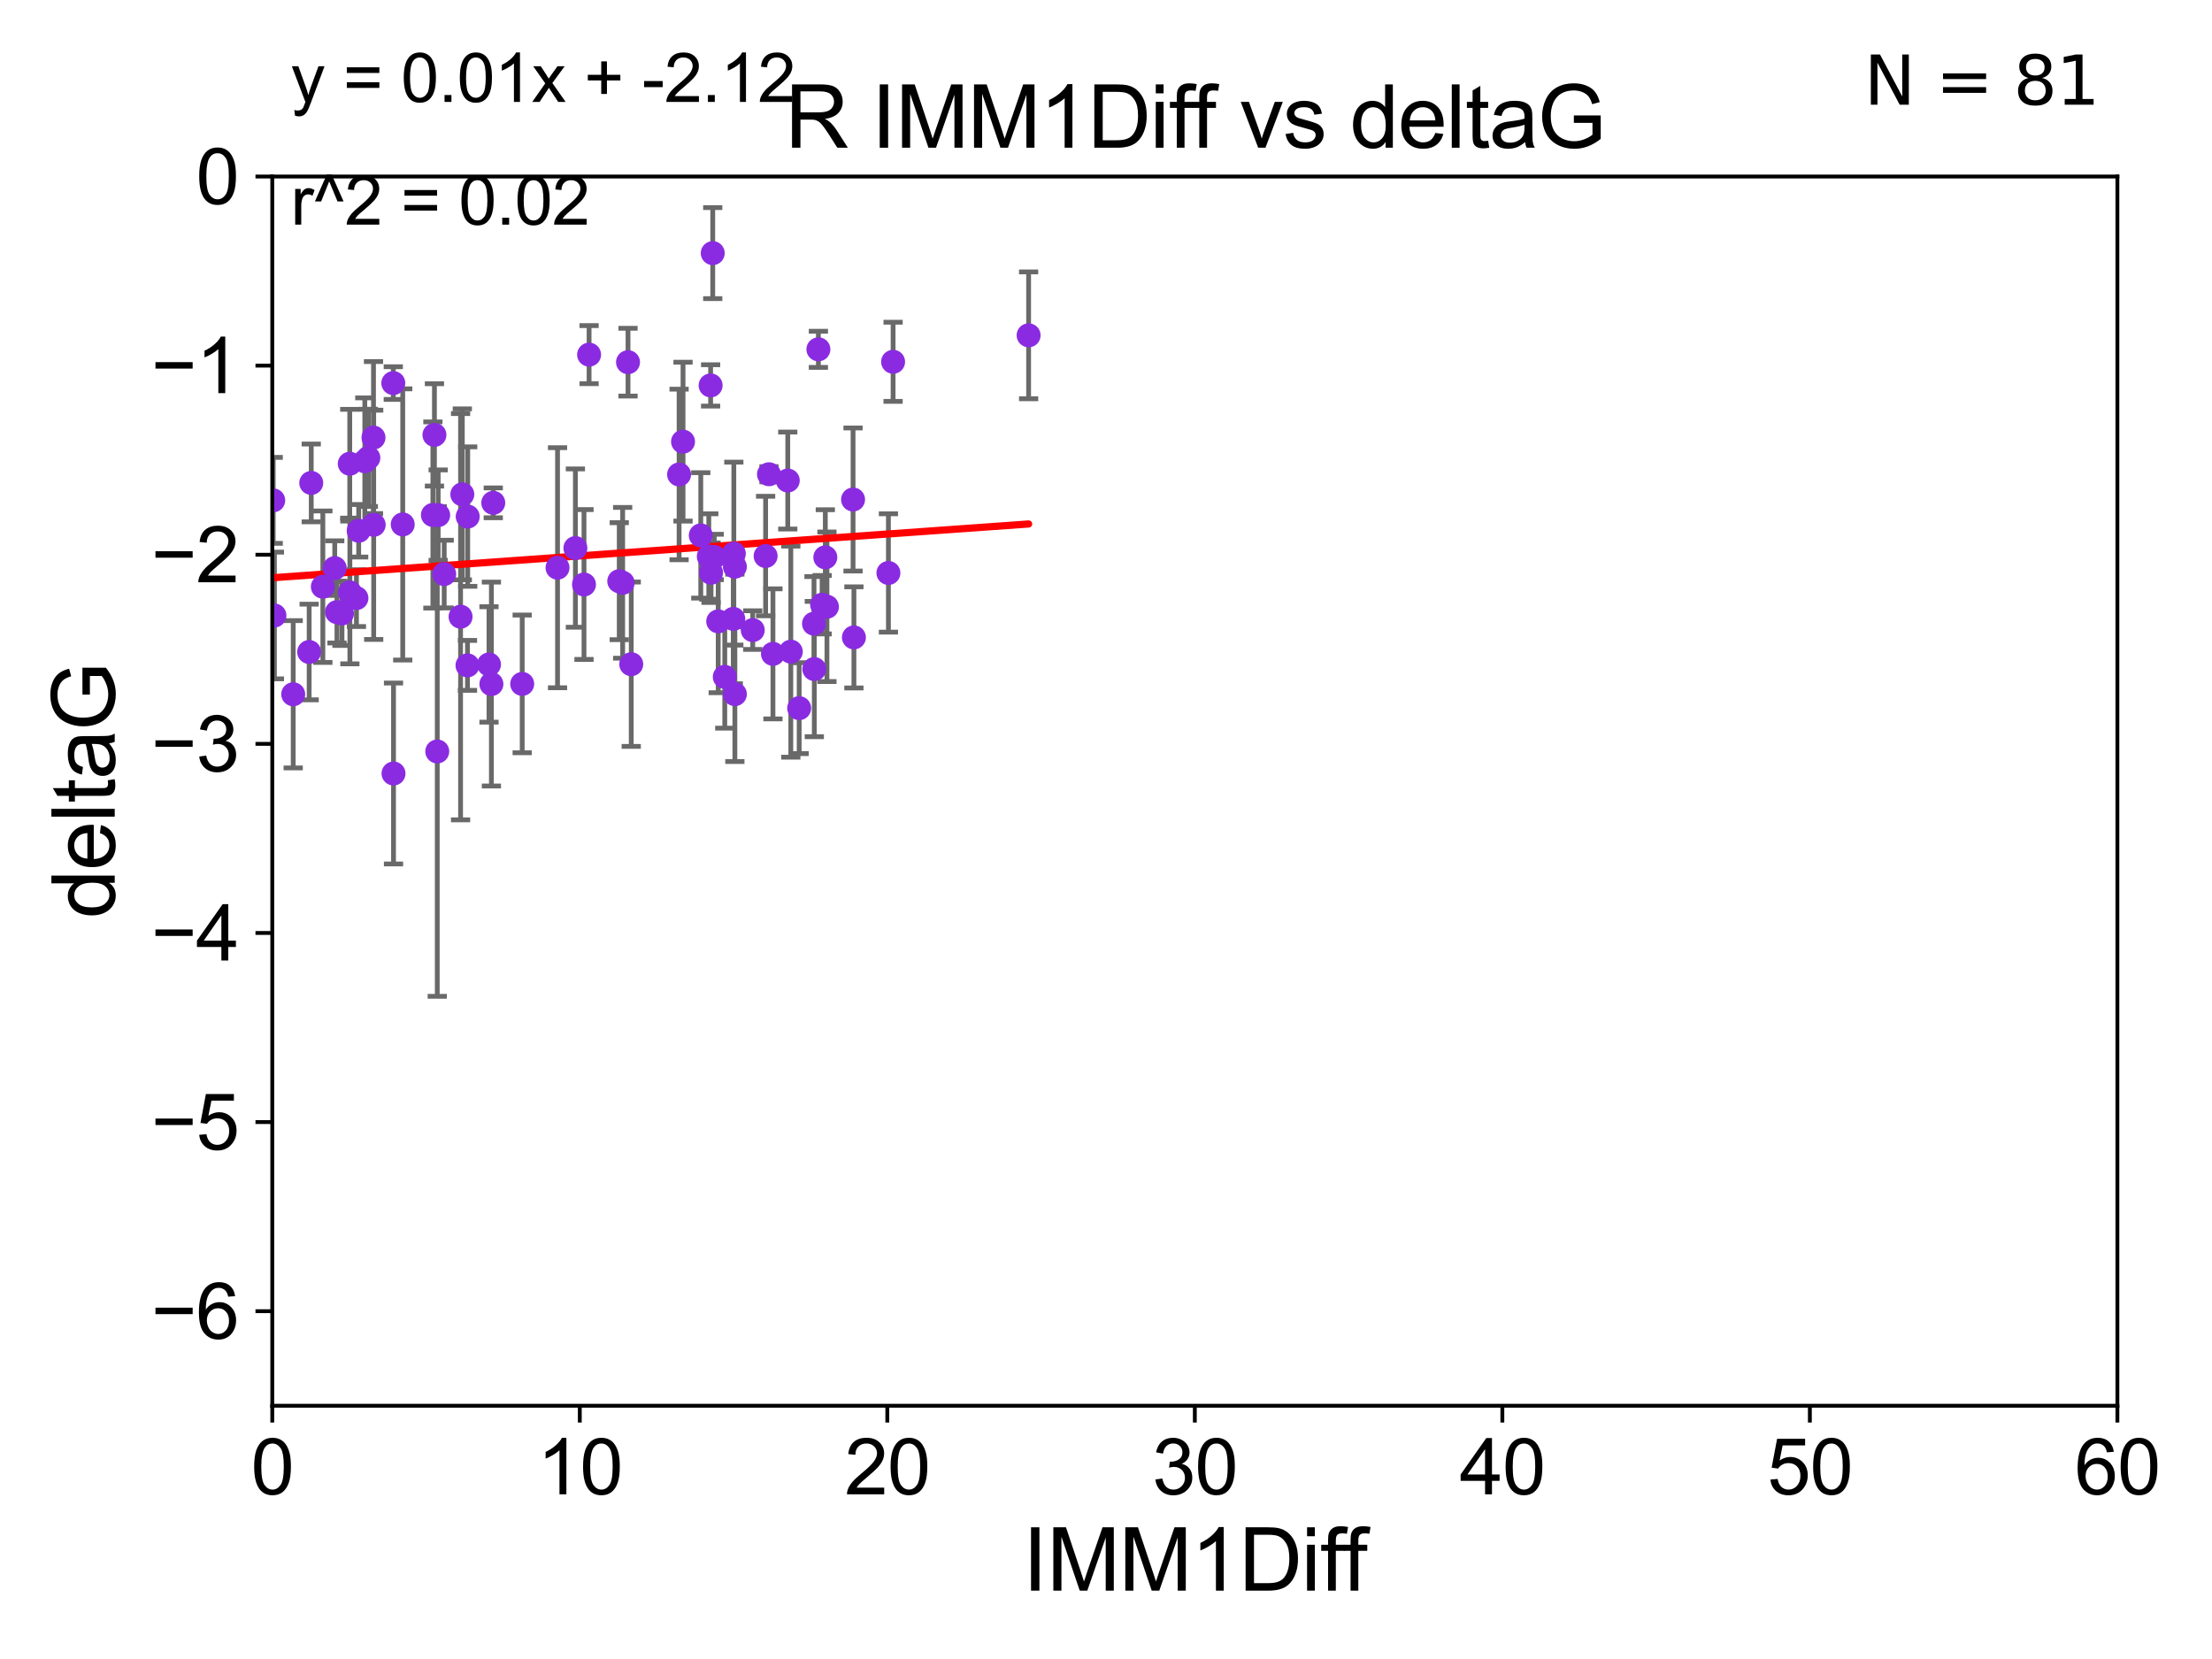 <?xml version="1.0" encoding="utf-8" standalone="no"?>
<!DOCTYPE svg PUBLIC "-//W3C//DTD SVG 1.1//EN"
  "http://www.w3.org/Graphics/SVG/1.1/DTD/svg11.dtd">
<svg xmlns:xlink="http://www.w3.org/1999/xlink" width="460.8pt" height="345.6pt" viewBox="0 0 460.8 345.6" xmlns="http://www.w3.org/2000/svg" version="1.1">
 <defs>
  <style type="text/css">*{stroke-linejoin: round; stroke-linecap: butt}</style>
 </defs>
 <g id="figure_1">
  <g id="patch_1">
   <path d="M 0 345.6 
L 460.8 345.6 
L 460.8 0 
L 0 0 
z
" style="fill: #ffffff"/>
  </g>
  <g id="axes_1">
   <g id="patch_2">
    <path d="M 56.72 292.84 
L 441.09 292.84 
L 441.09 36.775 
L 56.72 36.775 
z
" style="fill: #ffffff"/>
   </g>
   <g id="PathCollection_1">
    <defs>
     <path id="m22e456dbbc" d="M 0 1.118 
C 0.297 1.118 0.581 1 0.791 0.791 
C 1 0.581 1.118 0.297 1.118 0 
C 1.118 -0.297 1 -0.581 0.791 -0.791 
C 0.581 -1 0.297 -1.118 0 -1.118 
C -0.297 -1.118 -0.581 -1 -0.791 -0.791 
C -1 -0.581 -1.118 -0.297 -1.118 0 
C -1.118 0.297 -1 0.581 -0.791 0.791 
C -0.581 1 -0.297 1.118 0 1.118 
z
" style="stroke: #8a2be2"/>
    </defs>
    <g clip-path="url(#p1cbca7bab0)">
     <use xlink:href="#m22e456dbbc" x="171.262" y="125.975" style="fill: #8a2be2; stroke: #8a2be2"/>
     <use xlink:href="#m22e456dbbc" x="172.268" y="126.398" style="fill: #8a2be2; stroke: #8a2be2"/>
     <use xlink:href="#m22e456dbbc" x="95.945" y="128.471" style="fill: #8a2be2; stroke: #8a2be2"/>
     <use xlink:href="#m22e456dbbc" x="72.885" y="123.415" style="fill: #8a2be2; stroke: #8a2be2"/>
     <use xlink:href="#m22e456dbbc" x="69.731" y="118.351" style="fill: #8a2be2; stroke: #8a2be2"/>
     <use xlink:href="#m22e456dbbc" x="81.93" y="79.804" style="fill: #8a2be2; stroke: #8a2be2"/>
     <use xlink:href="#m22e456dbbc" x="148.476" y="52.73" style="fill: #8a2be2; stroke: #8a2be2"/>
     <use xlink:href="#m22e456dbbc" x="67.256" y="122.218" style="fill: #8a2be2; stroke: #8a2be2"/>
     <use xlink:href="#m22e456dbbc" x="121.658" y="121.763" style="fill: #8a2be2; stroke: #8a2be2"/>
     <use xlink:href="#m22e456dbbc" x="64.403" y="135.821" style="fill: #8a2be2; stroke: #8a2be2"/>
     <use xlink:href="#m22e456dbbc" x="153.087" y="118.056" style="fill: #8a2be2; stroke: #8a2be2"/>
     <use xlink:href="#m22e456dbbc" x="116.144" y="118.266" style="fill: #8a2be2; stroke: #8a2be2"/>
     <use xlink:href="#m22e456dbbc" x="148.789" y="116.025" style="fill: #8a2be2; stroke: #8a2be2"/>
     <use xlink:href="#m22e456dbbc" x="129.712" y="121.412" style="fill: #8a2be2; stroke: #8a2be2"/>
     <use xlink:href="#m22e456dbbc" x="164.741" y="135.753" style="fill: #8a2be2; stroke: #8a2be2"/>
     <use xlink:href="#m22e456dbbc" x="169.635" y="139.374" style="fill: #8a2be2; stroke: #8a2be2"/>
     <use xlink:href="#m22e456dbbc" x="102.755" y="104.75" style="fill: #8a2be2; stroke: #8a2be2"/>
     <use xlink:href="#m22e456dbbc" x="64.839" y="100.602" style="fill: #8a2be2; stroke: #8a2be2"/>
     <use xlink:href="#m22e456dbbc" x="171.929" y="116.104" style="fill: #8a2be2; stroke: #8a2be2"/>
     <use xlink:href="#m22e456dbbc" x="81.976" y="161.133" style="fill: #8a2be2; stroke: #8a2be2"/>
     <use xlink:href="#m22e456dbbc" x="71.243" y="127.795" style="fill: #8a2be2; stroke: #8a2be2"/>
     <use xlink:href="#m22e456dbbc" x="92.535" y="119.589" style="fill: #8a2be2; stroke: #8a2be2"/>
     <use xlink:href="#m22e456dbbc" x="54.254" y="129.922" style="fill: #8a2be2; stroke: #8a2be2"/>
     <use xlink:href="#m22e456dbbc" x="74.254" y="124.599" style="fill: #8a2be2; stroke: #8a2be2"/>
     <use xlink:href="#m22e456dbbc" x="77.807" y="91.155" style="fill: #8a2be2; stroke: #8a2be2"/>
     <use xlink:href="#m22e456dbbc" x="152.755" y="128.924" style="fill: #8a2be2; stroke: #8a2be2"/>
     <use xlink:href="#m22e456dbbc" x="74.722" y="110.57" style="fill: #8a2be2; stroke: #8a2be2"/>
     <use xlink:href="#m22e456dbbc" x="56.917" y="104.236" style="fill: #8a2be2; stroke: #8a2be2"/>
     <use xlink:href="#m22e456dbbc" x="142.287" y="92.003" style="fill: #8a2be2; stroke: #8a2be2"/>
     <use xlink:href="#m22e456dbbc" x="76.737" y="95.384" style="fill: #8a2be2; stroke: #8a2be2"/>
     <use xlink:href="#m22e456dbbc" x="141.467" y="98.84" style="fill: #8a2be2; stroke: #8a2be2"/>
     <use xlink:href="#m22e456dbbc" x="83.897" y="109.248" style="fill: #8a2be2; stroke: #8a2be2"/>
     <use xlink:href="#m22e456dbbc" x="15.516" y="129.378" style="fill: #8a2be2; stroke: #8a2be2"/>
     <use xlink:href="#m22e456dbbc" x="90.502" y="90.596" style="fill: #8a2be2; stroke: #8a2be2"/>
     <use xlink:href="#m22e456dbbc" x="161.019" y="136.213" style="fill: #8a2be2; stroke: #8a2be2"/>
     <use xlink:href="#m22e456dbbc" x="148.123" y="119.305" style="fill: #8a2be2; stroke: #8a2be2"/>
     <use xlink:href="#m22e456dbbc" x="48.42" y="113.401" style="fill: #8a2be2; stroke: #8a2be2"/>
     <use xlink:href="#m22e456dbbc" x="108.783" y="142.471" style="fill: #8a2be2; stroke: #8a2be2"/>
     <use xlink:href="#m22e456dbbc" x="130.827" y="75.449" style="fill: #8a2be2; stroke: #8a2be2"/>
     <use xlink:href="#m22e456dbbc" x="101.867" y="138.415" style="fill: #8a2be2; stroke: #8a2be2"/>
     <use xlink:href="#m22e456dbbc" x="102.368" y="142.501" style="fill: #8a2be2; stroke: #8a2be2"/>
     <use xlink:href="#m22e456dbbc" x="147.656" y="115.93" style="fill: #8a2be2; stroke: #8a2be2"/>
     <use xlink:href="#m22e456dbbc" x="97.386" y="138.61" style="fill: #8a2be2; stroke: #8a2be2"/>
     <use xlink:href="#m22e456dbbc" x="53.738" y="127.947" style="fill: #8a2be2; stroke: #8a2be2"/>
     <use xlink:href="#m22e456dbbc" x="214.28" y="69.854" style="fill: #8a2be2; stroke: #8a2be2"/>
     <use xlink:href="#m22e456dbbc" x="153.088" y="144.606" style="fill: #8a2be2; stroke: #8a2be2"/>
     <use xlink:href="#m22e456dbbc" x="91.28" y="107.309" style="fill: #8a2be2; stroke: #8a2be2"/>
     <use xlink:href="#m22e456dbbc" x="52.011" y="111.497" style="fill: #8a2be2; stroke: #8a2be2"/>
     <use xlink:href="#m22e456dbbc" x="36.925" y="120.149" style="fill: #8a2be2; stroke: #8a2be2"/>
     <use xlink:href="#m22e456dbbc" x="177.886" y="132.782" style="fill: #8a2be2; stroke: #8a2be2"/>
     <use xlink:href="#m22e456dbbc" x="152.87" y="115.326" style="fill: #8a2be2; stroke: #8a2be2"/>
     <use xlink:href="#m22e456dbbc" x="119.866" y="114.174" style="fill: #8a2be2; stroke: #8a2be2"/>
     <use xlink:href="#m22e456dbbc" x="91.089" y="156.543" style="fill: #8a2be2; stroke: #8a2be2"/>
     <use xlink:href="#m22e456dbbc" x="129.001" y="121.069" style="fill: #8a2be2; stroke: #8a2be2"/>
     <use xlink:href="#m22e456dbbc" x="149.616" y="129.44" style="fill: #8a2be2; stroke: #8a2be2"/>
     <use xlink:href="#m22e456dbbc" x="70.197" y="127.515" style="fill: #8a2be2; stroke: #8a2be2"/>
     <use xlink:href="#m22e456dbbc" x="148.034" y="80.289" style="fill: #8a2be2; stroke: #8a2be2"/>
     <use xlink:href="#m22e456dbbc" x="166.483" y="147.524" style="fill: #8a2be2; stroke: #8a2be2"/>
     <use xlink:href="#m22e456dbbc" x="97.433" y="107.61" style="fill: #8a2be2; stroke: #8a2be2"/>
     <use xlink:href="#m22e456dbbc" x="131.499" y="138.365" style="fill: #8a2be2; stroke: #8a2be2"/>
     <use xlink:href="#m22e456dbbc" x="160.192" y="98.796" style="fill: #8a2be2; stroke: #8a2be2"/>
     <use xlink:href="#m22e456dbbc" x="77.847" y="109.33" style="fill: #8a2be2; stroke: #8a2be2"/>
     <use xlink:href="#m22e456dbbc" x="170.487" y="72.771" style="fill: #8a2be2; stroke: #8a2be2"/>
     <use xlink:href="#m22e456dbbc" x="185.074" y="119.359" style="fill: #8a2be2; stroke: #8a2be2"/>
     <use xlink:href="#m22e456dbbc" x="90.179" y="107.279" style="fill: #8a2be2; stroke: #8a2be2"/>
     <use xlink:href="#m22e456dbbc" x="72.86" y="96.604" style="fill: #8a2be2; stroke: #8a2be2"/>
     <use xlink:href="#m22e456dbbc" x="57.168" y="128.219" style="fill: #8a2be2; stroke: #8a2be2"/>
     <use xlink:href="#m22e456dbbc" x="159.494" y="115.83" style="fill: #8a2be2; stroke: #8a2be2"/>
     <use xlink:href="#m22e456dbbc" x="96.308" y="102.978" style="fill: #8a2be2; stroke: #8a2be2"/>
     <use xlink:href="#m22e456dbbc" x="37.08" y="115.7" style="fill: #8a2be2; stroke: #8a2be2"/>
     <use xlink:href="#m22e456dbbc" x="145.984" y="111.535" style="fill: #8a2be2; stroke: #8a2be2"/>
     <use xlink:href="#m22e456dbbc" x="46.017" y="152.655" style="fill: #8a2be2; stroke: #8a2be2"/>
     <use xlink:href="#m22e456dbbc" x="75.996" y="96.091" style="fill: #8a2be2; stroke: #8a2be2"/>
     <use xlink:href="#m22e456dbbc" x="186.048" y="75.367" style="fill: #8a2be2; stroke: #8a2be2"/>
     <use xlink:href="#m22e456dbbc" x="150.982" y="141.006" style="fill: #8a2be2; stroke: #8a2be2"/>
     <use xlink:href="#m22e456dbbc" x="156.81" y="131.262" style="fill: #8a2be2; stroke: #8a2be2"/>
     <use xlink:href="#m22e456dbbc" x="122.719" y="73.879" style="fill: #8a2be2; stroke: #8a2be2"/>
     <use xlink:href="#m22e456dbbc" x="61.081" y="144.628" style="fill: #8a2be2; stroke: #8a2be2"/>
     <use xlink:href="#m22e456dbbc" x="169.571" y="129.925" style="fill: #8a2be2; stroke: #8a2be2"/>
     <use xlink:href="#m22e456dbbc" x="177.707" y="104.057" style="fill: #8a2be2; stroke: #8a2be2"/>
     <use xlink:href="#m22e456dbbc" x="164.107" y="100.104" style="fill: #8a2be2; stroke: #8a2be2"/>
    </g>
   </g>
   <g id="matplotlib.axis_1">
    <g id="xtick_1">
     <g id="line2d_1">
      <defs>
       <path id="m96177590f3" d="M 0 0 
L 0 3.5 
" style="stroke: #000000; stroke-width: 0.8"/>
      </defs>
      <g>
       <use xlink:href="#m96177590f3" x="56.72" y="292.84" style="stroke: #000000; stroke-width: 0.8"/>
      </g>
     </g>
     <g id="text_1">
      <!-- 0 -->
      <g transform="translate(52.271 311.293)scale(0.16 -0.16)">
       <defs>
        <path id="ArialMT-30" d="M 266 2259 
Q 266 3072 433 3567 
Q 600 4063 929 4331 
Q 1259 4600 1759 4600 
Q 2128 4600 2406 4451 
Q 2684 4303 2865 4023 
Q 3047 3744 3150 3342 
Q 3253 2941 3253 2259 
Q 3253 1453 3087 958 
Q 2922 463 2592 192 
Q 2263 -78 1759 -78 
Q 1097 -78 719 397 
Q 266 969 266 2259 
z
M 844 2259 
Q 844 1131 1108 757 
Q 1372 384 1759 384 
Q 2147 384 2411 759 
Q 2675 1134 2675 2259 
Q 2675 3391 2411 3762 
Q 2147 4134 1753 4134 
Q 1366 4134 1134 3806 
Q 844 3388 844 2259 
z
" transform="scale(0.016)"/>
       </defs>
       <use xlink:href="#ArialMT-30"/>
      </g>
     </g>
    </g>
    <g id="xtick_2">
     <g id="line2d_2">
      <g>
       <use xlink:href="#m96177590f3" x="120.782" y="292.84" style="stroke: #000000; stroke-width: 0.8"/>
      </g>
     </g>
     <g id="text_2">
      <!-- 10 -->
      <g transform="translate(111.884 311.293)scale(0.16 -0.16)">
       <defs>
        <path id="ArialMT-31" d="M 2384 0 
L 1822 0 
L 1822 3584 
Q 1619 3391 1289 3197 
Q 959 3003 697 2906 
L 697 3450 
Q 1169 3672 1522 3987 
Q 1875 4303 2022 4600 
L 2384 4600 
L 2384 0 
z
" transform="scale(0.016)"/>
       </defs>
       <use xlink:href="#ArialMT-31"/>
       <use xlink:href="#ArialMT-30" x="55.615"/>
      </g>
     </g>
    </g>
    <g id="xtick_3">
     <g id="line2d_3">
      <g>
       <use xlink:href="#m96177590f3" x="184.843" y="292.84" style="stroke: #000000; stroke-width: 0.8"/>
      </g>
     </g>
     <g id="text_3">
      <!-- 20 -->
      <g transform="translate(175.946 311.293)scale(0.16 -0.16)">
       <defs>
        <path id="ArialMT-32" d="M 3222 541 
L 3222 0 
L 194 0 
Q 188 203 259 391 
Q 375 700 629 1000 
Q 884 1300 1366 1694 
Q 2113 2306 2375 2664 
Q 2638 3022 2638 3341 
Q 2638 3675 2398 3904 
Q 2159 4134 1775 4134 
Q 1369 4134 1125 3890 
Q 881 3647 878 3216 
L 300 3275 
Q 359 3922 746 4261 
Q 1134 4600 1788 4600 
Q 2447 4600 2831 4234 
Q 3216 3869 3216 3328 
Q 3216 3053 3103 2787 
Q 2991 2522 2730 2228 
Q 2469 1934 1863 1422 
Q 1356 997 1212 845 
Q 1069 694 975 541 
L 3222 541 
z
" transform="scale(0.016)"/>
       </defs>
       <use xlink:href="#ArialMT-32"/>
       <use xlink:href="#ArialMT-30" x="55.615"/>
      </g>
     </g>
    </g>
    <g id="xtick_4">
     <g id="line2d_4">
      <g>
       <use xlink:href="#m96177590f3" x="248.905" y="292.84" style="stroke: #000000; stroke-width: 0.8"/>
      </g>
     </g>
     <g id="text_4">
      <!-- 30 -->
      <g transform="translate(240.007 311.293)scale(0.16 -0.16)">
       <defs>
        <path id="ArialMT-33" d="M 269 1209 
L 831 1284 
Q 928 806 1161 595 
Q 1394 384 1728 384 
Q 2125 384 2398 659 
Q 2672 934 2672 1341 
Q 2672 1728 2419 1979 
Q 2166 2231 1775 2231 
Q 1616 2231 1378 2169 
L 1441 2663 
Q 1497 2656 1531 2656 
Q 1891 2656 2178 2843 
Q 2466 3031 2466 3422 
Q 2466 3731 2256 3934 
Q 2047 4138 1716 4138 
Q 1388 4138 1169 3931 
Q 950 3725 888 3313 
L 325 3413 
Q 428 3978 793 4289 
Q 1159 4600 1703 4600 
Q 2078 4600 2393 4439 
Q 2709 4278 2876 4000 
Q 3044 3722 3044 3409 
Q 3044 3113 2884 2869 
Q 2725 2625 2413 2481 
Q 2819 2388 3044 2092 
Q 3269 1797 3269 1353 
Q 3269 753 2831 336 
Q 2394 -81 1725 -81 
Q 1122 -81 723 278 
Q 325 638 269 1209 
z
" transform="scale(0.016)"/>
       </defs>
       <use xlink:href="#ArialMT-33"/>
       <use xlink:href="#ArialMT-30" x="55.615"/>
      </g>
     </g>
    </g>
    <g id="xtick_5">
     <g id="line2d_5">
      <g>
       <use xlink:href="#m96177590f3" x="312.967" y="292.84" style="stroke: #000000; stroke-width: 0.8"/>
      </g>
     </g>
     <g id="text_5">
      <!-- 40 -->
      <g transform="translate(304.069 311.293)scale(0.16 -0.16)">
       <defs>
        <path id="ArialMT-34" d="M 2069 0 
L 2069 1097 
L 81 1097 
L 81 1613 
L 2172 4581 
L 2631 4581 
L 2631 1613 
L 3250 1613 
L 3250 1097 
L 2631 1097 
L 2631 0 
L 2069 0 
z
M 2069 1613 
L 2069 3678 
L 634 1613 
L 2069 1613 
z
" transform="scale(0.016)"/>
       </defs>
       <use xlink:href="#ArialMT-34"/>
       <use xlink:href="#ArialMT-30" x="55.615"/>
      </g>
     </g>
    </g>
    <g id="xtick_6">
     <g id="line2d_6">
      <g>
       <use xlink:href="#m96177590f3" x="377.028" y="292.84" style="stroke: #000000; stroke-width: 0.8"/>
      </g>
     </g>
     <g id="text_6">
      <!-- 50 -->
      <g transform="translate(368.131 311.293)scale(0.16 -0.16)">
       <defs>
        <path id="ArialMT-35" d="M 266 1200 
L 856 1250 
Q 922 819 1161 601 
Q 1400 384 1738 384 
Q 2144 384 2425 690 
Q 2706 997 2706 1503 
Q 2706 1984 2436 2262 
Q 2166 2541 1728 2541 
Q 1456 2541 1237 2417 
Q 1019 2294 894 2097 
L 366 2166 
L 809 4519 
L 3088 4519 
L 3088 3981 
L 1259 3981 
L 1013 2750 
Q 1425 3038 1878 3038 
Q 2478 3038 2890 2622 
Q 3303 2206 3303 1553 
Q 3303 931 2941 478 
Q 2500 -78 1738 -78 
Q 1113 -78 717 272 
Q 322 622 266 1200 
z
" transform="scale(0.016)"/>
       </defs>
       <use xlink:href="#ArialMT-35"/>
       <use xlink:href="#ArialMT-30" x="55.615"/>
      </g>
     </g>
    </g>
    <g id="xtick_7">
     <g id="line2d_7">
      <g>
       <use xlink:href="#m96177590f3" x="441.09" y="292.84" style="stroke: #000000; stroke-width: 0.8"/>
      </g>
     </g>
     <g id="text_7">
      <!-- 60 -->
      <g transform="translate(432.192 311.293)scale(0.16 -0.16)">
       <defs>
        <path id="ArialMT-36" d="M 3184 3459 
L 2625 3416 
Q 2550 3747 2413 3897 
Q 2184 4138 1850 4138 
Q 1581 4138 1378 3988 
Q 1113 3794 959 3422 
Q 806 3050 800 2363 
Q 1003 2672 1297 2822 
Q 1591 2972 1913 2972 
Q 2475 2972 2870 2558 
Q 3266 2144 3266 1488 
Q 3266 1056 3080 686 
Q 2894 316 2569 119 
Q 2244 -78 1831 -78 
Q 1128 -78 684 439 
Q 241 956 241 2144 
Q 241 3472 731 4075 
Q 1159 4600 1884 4600 
Q 2425 4600 2770 4297 
Q 3116 3994 3184 3459 
z
M 888 1484 
Q 888 1194 1011 928 
Q 1134 663 1356 523 
Q 1578 384 1822 384 
Q 2178 384 2434 671 
Q 2691 959 2691 1453 
Q 2691 1928 2437 2201 
Q 2184 2475 1800 2475 
Q 1419 2475 1153 2201 
Q 888 1928 888 1484 
z
" transform="scale(0.016)"/>
       </defs>
       <use xlink:href="#ArialMT-36"/>
       <use xlink:href="#ArialMT-30" x="55.615"/>
      </g>
     </g>
    </g>
    <g id="text_8">
     <!-- IMM1Diff -->
     <g transform="translate(213.064 331.357)scale(0.18 -0.18)">
      <defs>
       <path id="ArialMT-49" d="M 597 0 
L 597 4581 
L 1203 4581 
L 1203 0 
L 597 0 
z
" transform="scale(0.016)"/>
       <path id="ArialMT-4d" d="M 475 0 
L 475 4581 
L 1388 4581 
L 2472 1338 
Q 2622 884 2691 659 
Q 2769 909 2934 1394 
L 4031 4581 
L 4847 4581 
L 4847 0 
L 4263 0 
L 4263 3834 
L 2931 0 
L 2384 0 
L 1059 3900 
L 1059 0 
L 475 0 
z
" transform="scale(0.016)"/>
       <path id="ArialMT-44" d="M 494 0 
L 494 4581 
L 2072 4581 
Q 2606 4581 2888 4516 
Q 3281 4425 3559 4188 
Q 3922 3881 4101 3404 
Q 4281 2928 4281 2316 
Q 4281 1794 4159 1391 
Q 4038 988 3847 723 
Q 3656 459 3429 307 
Q 3203 156 2883 78 
Q 2563 0 2147 0 
L 494 0 
z
M 1100 541 
L 2078 541 
Q 2531 541 2789 625 
Q 3047 709 3200 863 
Q 3416 1078 3536 1442 
Q 3656 1806 3656 2325 
Q 3656 3044 3420 3430 
Q 3184 3816 2847 3947 
Q 2603 4041 2063 4041 
L 1100 4041 
L 1100 541 
z
" transform="scale(0.016)"/>
       <path id="ArialMT-69" d="M 425 3934 
L 425 4581 
L 988 4581 
L 988 3934 
L 425 3934 
z
M 425 0 
L 425 3319 
L 988 3319 
L 988 0 
L 425 0 
z
" transform="scale(0.016)"/>
       <path id="ArialMT-66" d="M 556 0 
L 556 2881 
L 59 2881 
L 59 3319 
L 556 3319 
L 556 3672 
Q 556 4006 616 4169 
Q 697 4388 901 4523 
Q 1106 4659 1475 4659 
Q 1713 4659 2000 4603 
L 1916 4113 
Q 1741 4144 1584 4144 
Q 1328 4144 1222 4034 
Q 1116 3925 1116 3625 
L 1116 3319 
L 1763 3319 
L 1763 2881 
L 1116 2881 
L 1116 0 
L 556 0 
z
" transform="scale(0.016)"/>
      </defs>
      <use xlink:href="#ArialMT-49"/>
      <use xlink:href="#ArialMT-4d" x="27.783"/>
      <use xlink:href="#ArialMT-4d" x="111.084"/>
      <use xlink:href="#ArialMT-31" x="194.385"/>
      <use xlink:href="#ArialMT-44" x="250"/>
      <use xlink:href="#ArialMT-69" x="322.217"/>
      <use xlink:href="#ArialMT-66" x="344.434"/>
      <use xlink:href="#ArialMT-66" x="370.467"/>
     </g>
    </g>
   </g>
   <g id="matplotlib.axis_2">
    <g id="ytick_1">
     <g id="line2d_8">
      <defs>
       <path id="m4860358587" d="M 0 0 
L -3.5 0 
" style="stroke: #000000; stroke-width: 0.8"/>
      </defs>
      <g>
       <use xlink:href="#m4860358587" x="56.72" y="273.143" style="stroke: #000000; stroke-width: 0.8"/>
      </g>
     </g>
     <g id="text_9">
      <!-- −6 -->
      <g transform="translate(31.477 278.869)scale(0.16 -0.16)">
       <defs>
        <path id="ArialMT-2212" d="M 3381 1997 
L 356 1997 
L 356 2522 
L 3381 2522 
L 3381 1997 
z
" transform="scale(0.016)"/>
       </defs>
       <use xlink:href="#ArialMT-2212"/>
       <use xlink:href="#ArialMT-36" x="58.398"/>
      </g>
     </g>
    </g>
    <g id="ytick_2">
     <g id="line2d_9">
      <g>
       <use xlink:href="#m4860358587" x="56.72" y="233.748" style="stroke: #000000; stroke-width: 0.8"/>
      </g>
     </g>
     <g id="text_10">
      <!-- −5 -->
      <g transform="translate(31.477 239.474)scale(0.16 -0.16)">
       <use xlink:href="#ArialMT-2212"/>
       <use xlink:href="#ArialMT-35" x="58.398"/>
      </g>
     </g>
    </g>
    <g id="ytick_3">
     <g id="line2d_10">
      <g>
       <use xlink:href="#m4860358587" x="56.72" y="194.353" style="stroke: #000000; stroke-width: 0.8"/>
      </g>
     </g>
     <g id="text_11">
      <!-- −4 -->
      <g transform="translate(31.477 200.08)scale(0.16 -0.16)">
       <use xlink:href="#ArialMT-2212"/>
       <use xlink:href="#ArialMT-34" x="58.398"/>
      </g>
     </g>
    </g>
    <g id="ytick_4">
     <g id="line2d_11">
      <g>
       <use xlink:href="#m4860358587" x="56.72" y="154.959" style="stroke: #000000; stroke-width: 0.8"/>
      </g>
     </g>
     <g id="text_12">
      <!-- −3 -->
      <g transform="translate(31.477 160.685)scale(0.16 -0.16)">
       <use xlink:href="#ArialMT-2212"/>
       <use xlink:href="#ArialMT-33" x="58.398"/>
      </g>
     </g>
    </g>
    <g id="ytick_5">
     <g id="line2d_12">
      <g>
       <use xlink:href="#m4860358587" x="56.72" y="115.564" style="stroke: #000000; stroke-width: 0.8"/>
      </g>
     </g>
     <g id="text_13">
      <!-- −2 -->
      <g transform="translate(31.477 121.29)scale(0.16 -0.16)">
       <use xlink:href="#ArialMT-2212"/>
       <use xlink:href="#ArialMT-32" x="58.398"/>
      </g>
     </g>
    </g>
    <g id="ytick_6">
     <g id="line2d_13">
      <g>
       <use xlink:href="#m4860358587" x="56.72" y="76.17" style="stroke: #000000; stroke-width: 0.8"/>
      </g>
     </g>
     <g id="text_14">
      <!-- −1 -->
      <g transform="translate(31.477 81.896)scale(0.16 -0.16)">
       <use xlink:href="#ArialMT-2212"/>
       <use xlink:href="#ArialMT-31" x="58.398"/>
      </g>
     </g>
    </g>
    <g id="ytick_7">
     <g id="line2d_14">
      <g>
       <use xlink:href="#m4860358587" x="56.72" y="36.775" style="stroke: #000000; stroke-width: 0.8"/>
      </g>
     </g>
     <g id="text_15">
      <!-- 0 -->
      <g transform="translate(40.822 42.501)scale(0.16 -0.16)">
       <use xlink:href="#ArialMT-30"/>
      </g>
     </g>
    </g>
    <g id="text_16">
     <!-- deltaG -->
     <g transform="translate(23.9 191.322)rotate(-90)scale(0.18 -0.18)">
      <defs>
       <path id="ArialMT-64" d="M 2575 0 
L 2575 419 
Q 2259 -75 1647 -75 
Q 1250 -75 917 144 
Q 584 363 401 755 
Q 219 1147 219 1656 
Q 219 2153 384 2558 
Q 550 2963 881 3178 
Q 1213 3394 1622 3394 
Q 1922 3394 2156 3267 
Q 2391 3141 2538 2938 
L 2538 4581 
L 3097 4581 
L 3097 0 
L 2575 0 
z
M 797 1656 
Q 797 1019 1065 703 
Q 1334 388 1700 388 
Q 2069 388 2326 689 
Q 2584 991 2584 1609 
Q 2584 2291 2321 2609 
Q 2059 2928 1675 2928 
Q 1300 2928 1048 2622 
Q 797 2316 797 1656 
z
" transform="scale(0.016)"/>
       <path id="ArialMT-65" d="M 2694 1069 
L 3275 997 
Q 3138 488 2766 206 
Q 2394 -75 1816 -75 
Q 1088 -75 661 373 
Q 234 822 234 1631 
Q 234 2469 665 2931 
Q 1097 3394 1784 3394 
Q 2450 3394 2872 2941 
Q 3294 2488 3294 1666 
Q 3294 1616 3291 1516 
L 816 1516 
Q 847 969 1125 678 
Q 1403 388 1819 388 
Q 2128 388 2347 550 
Q 2566 713 2694 1069 
z
M 847 1978 
L 2700 1978 
Q 2663 2397 2488 2606 
Q 2219 2931 1791 2931 
Q 1403 2931 1139 2672 
Q 875 2413 847 1978 
z
" transform="scale(0.016)"/>
       <path id="ArialMT-6c" d="M 409 0 
L 409 4581 
L 972 4581 
L 972 0 
L 409 0 
z
" transform="scale(0.016)"/>
       <path id="ArialMT-74" d="M 1650 503 
L 1731 6 
Q 1494 -44 1306 -44 
Q 1000 -44 831 53 
Q 663 150 594 308 
Q 525 466 525 972 
L 525 2881 
L 113 2881 
L 113 3319 
L 525 3319 
L 525 4141 
L 1084 4478 
L 1084 3319 
L 1650 3319 
L 1650 2881 
L 1084 2881 
L 1084 941 
Q 1084 700 1114 631 
Q 1144 563 1211 522 
Q 1278 481 1403 481 
Q 1497 481 1650 503 
z
" transform="scale(0.016)"/>
       <path id="ArialMT-61" d="M 2588 409 
Q 2275 144 1986 34 
Q 1697 -75 1366 -75 
Q 819 -75 525 192 
Q 231 459 231 875 
Q 231 1119 342 1320 
Q 453 1522 633 1644 
Q 813 1766 1038 1828 
Q 1203 1872 1538 1913 
Q 2219 1994 2541 2106 
Q 2544 2222 2544 2253 
Q 2544 2597 2384 2738 
Q 2169 2928 1744 2928 
Q 1347 2928 1158 2789 
Q 969 2650 878 2297 
L 328 2372 
Q 403 2725 575 2942 
Q 747 3159 1072 3276 
Q 1397 3394 1825 3394 
Q 2250 3394 2515 3294 
Q 2781 3194 2906 3042 
Q 3031 2891 3081 2659 
Q 3109 2516 3109 2141 
L 3109 1391 
Q 3109 606 3145 398 
Q 3181 191 3288 0 
L 2700 0 
Q 2613 175 2588 409 
z
M 2541 1666 
Q 2234 1541 1622 1453 
Q 1275 1403 1131 1340 
Q 988 1278 909 1158 
Q 831 1038 831 891 
Q 831 666 1001 516 
Q 1172 366 1500 366 
Q 1825 366 2078 508 
Q 2331 650 2450 897 
Q 2541 1088 2541 1459 
L 2541 1666 
z
" transform="scale(0.016)"/>
       <path id="ArialMT-47" d="M 2638 1797 
L 2638 2334 
L 4578 2338 
L 4578 638 
Q 4131 281 3656 101 
Q 3181 -78 2681 -78 
Q 2006 -78 1454 211 
Q 903 500 622 1047 
Q 341 1594 341 2269 
Q 341 2938 620 3517 
Q 900 4097 1425 4378 
Q 1950 4659 2634 4659 
Q 3131 4659 3532 4498 
Q 3934 4338 4162 4050 
Q 4391 3763 4509 3300 
L 3963 3150 
Q 3859 3500 3706 3700 
Q 3553 3900 3268 4020 
Q 2984 4141 2638 4141 
Q 2222 4141 1919 4014 
Q 1616 3888 1430 3681 
Q 1244 3475 1141 3228 
Q 966 2803 966 2306 
Q 966 1694 1177 1281 
Q 1388 869 1791 669 
Q 2194 469 2647 469 
Q 3041 469 3416 620 
Q 3791 772 3984 944 
L 3984 1797 
L 2638 1797 
z
" transform="scale(0.016)"/>
      </defs>
      <use xlink:href="#ArialMT-64"/>
      <use xlink:href="#ArialMT-65" x="55.615"/>
      <use xlink:href="#ArialMT-6c" x="111.23"/>
      <use xlink:href="#ArialMT-74" x="133.447"/>
      <use xlink:href="#ArialMT-61" x="161.23"/>
      <use xlink:href="#ArialMT-47" x="216.846"/>
     </g>
    </g>
   </g>
   <g id="LineCollection_1">
    <path d="M 171.262 132.06 
L 171.262 119.889 
" clip-path="url(#p1cbca7bab0)" style="fill: none; stroke: #696969"/>
    <path d="M 172.268 141.975 
L 172.268 110.82 
" clip-path="url(#p1cbca7bab0)" style="fill: none; stroke: #696969"/>
    <path d="M 95.945 170.789 
L 95.945 86.153 
" clip-path="url(#p1cbca7bab0)" style="fill: none; stroke: #696969"/>
    <path d="M 72.885 138.289 
L 72.885 108.541 
" clip-path="url(#p1cbca7bab0)" style="fill: none; stroke: #696969"/>
    <path d="M 69.731 124.042 
L 69.731 112.66 
" clip-path="url(#p1cbca7bab0)" style="fill: none; stroke: #696969"/>
    <path d="M 81.93 83.205 
L 81.93 76.403 
" clip-path="url(#p1cbca7bab0)" style="fill: none; stroke: #696969"/>
    <path d="M 148.476 62.211 
L 148.476 43.25 
" clip-path="url(#p1cbca7bab0)" style="fill: none; stroke: #696969"/>
    <path d="M 67.256 137.993 
L 67.256 106.443 
" clip-path="url(#p1cbca7bab0)" style="fill: none; stroke: #696969"/>
    <path d="M 121.658 137.369 
L 121.658 106.157 
" clip-path="url(#p1cbca7bab0)" style="fill: none; stroke: #696969"/>
    <path d="M 64.403 145.785 
L 64.403 125.857 
" clip-path="url(#p1cbca7bab0)" style="fill: none; stroke: #696969"/>
    <path d="M 153.087 119.611 
L 153.087 116.502 
" clip-path="url(#p1cbca7bab0)" style="fill: none; stroke: #696969"/>
    <path d="M 116.144 143.271 
L 116.144 93.262 
" clip-path="url(#p1cbca7bab0)" style="fill: none; stroke: #696969"/>
    <path d="M 148.789 120.753 
L 148.789 111.297 
" clip-path="url(#p1cbca7bab0)" style="fill: none; stroke: #696969"/>
    <path d="M 129.712 137.116 
L 129.712 105.707 
" clip-path="url(#p1cbca7bab0)" style="fill: none; stroke: #696969"/>
    <path d="M 164.741 157.736 
L 164.741 113.769 
" clip-path="url(#p1cbca7bab0)" style="fill: none; stroke: #696969"/>
    <path d="M 169.635 153.466 
L 169.635 125.283 
" clip-path="url(#p1cbca7bab0)" style="fill: none; stroke: #696969"/>
    <path d="M 102.755 107.858 
L 102.755 101.641 
" clip-path="url(#p1cbca7bab0)" style="fill: none; stroke: #696969"/>
    <path d="M 64.839 108.703 
L 64.839 92.501 
" clip-path="url(#p1cbca7bab0)" style="fill: none; stroke: #696969"/>
    <path d="M 171.929 126.024 
L 171.929 106.184 
" clip-path="url(#p1cbca7bab0)" style="fill: none; stroke: #696969"/>
    <path d="M 81.976 179.975 
L 81.976 142.292 
" clip-path="url(#p1cbca7bab0)" style="fill: none; stroke: #696969"/>
    <path d="M 71.243 134.455 
L 71.243 121.134 
" clip-path="url(#p1cbca7bab0)" style="fill: none; stroke: #696969"/>
    <path d="M 92.535 126.639 
L 92.535 112.539 
" clip-path="url(#p1cbca7bab0)" style="fill: none; stroke: #696969"/>
    <path d="M 54.254 148.639 
L 54.254 111.204 
" clip-path="url(#p1cbca7bab0)" style="fill: none; stroke: #696969"/>
    <path d="M 74.254 130.516 
L 74.254 118.683 
" clip-path="url(#p1cbca7bab0)" style="fill: none; stroke: #696969"/>
    <path d="M 77.807 106.993 
L 77.807 75.317 
" clip-path="url(#p1cbca7bab0)" style="fill: none; stroke: #696969"/>
    <path d="M 152.755 142.44 
L 152.755 115.408 
" clip-path="url(#p1cbca7bab0)" style="fill: none; stroke: #696969"/>
    <path d="M 74.722 116.042 
L 74.722 105.098 
" clip-path="url(#p1cbca7bab0)" style="fill: none; stroke: #696969"/>
    <path d="M 56.917 113.191 
L 56.917 95.281 
" clip-path="url(#p1cbca7bab0)" style="fill: none; stroke: #696969"/>
    <path d="M 142.287 108.553 
L 142.287 75.452 
" clip-path="url(#p1cbca7bab0)" style="fill: none; stroke: #696969"/>
    <path d="M 76.737 105.512 
L 76.737 85.256 
" clip-path="url(#p1cbca7bab0)" style="fill: none; stroke: #696969"/>
    <path d="M 141.467 116.61 
L 141.467 81.07 
" clip-path="url(#p1cbca7bab0)" style="fill: none; stroke: #696969"/>
    <path d="M 83.897 137.494 
L 83.897 81.003 
" clip-path="url(#p1cbca7bab0)" style="fill: none; stroke: #696969"/>
    <path d="M 15.516 131.544 
L 15.516 127.212 
" clip-path="url(#p1cbca7bab0)" style="fill: none; stroke: #696969"/>
    <path d="M 90.502 101.254 
L 90.502 79.939 
" clip-path="url(#p1cbca7bab0)" style="fill: none; stroke: #696969"/>
    <path d="M 161.019 149.758 
L 161.019 122.668 
" clip-path="url(#p1cbca7bab0)" style="fill: none; stroke: #696969"/>
    <path d="M 148.123 125.499 
L 148.123 113.11 
" clip-path="url(#p1cbca7bab0)" style="fill: none; stroke: #696969"/>
    <path d="M 48.42 128.721 
L 48.42 98.08 
" clip-path="url(#p1cbca7bab0)" style="fill: none; stroke: #696969"/>
    <path d="M 108.783 156.814 
L 108.783 128.128 
" clip-path="url(#p1cbca7bab0)" style="fill: none; stroke: #696969"/>
    <path d="M 130.827 82.51 
L 130.827 68.388 
" clip-path="url(#p1cbca7bab0)" style="fill: none; stroke: #696969"/>
    <path d="M 101.867 150.434 
L 101.867 126.395 
" clip-path="url(#p1cbca7bab0)" style="fill: none; stroke: #696969"/>
    <path d="M 102.368 163.736 
L 102.368 121.267 
" clip-path="url(#p1cbca7bab0)" style="fill: none; stroke: #696969"/>
    <path d="M 147.656 124.826 
L 147.656 107.035 
" clip-path="url(#p1cbca7bab0)" style="fill: none; stroke: #696969"/>
    <path d="M 97.386 143.811 
L 97.386 133.41 
" clip-path="url(#p1cbca7bab0)" style="fill: none; stroke: #696969"/>
    <path d="M 53.738 142.455 
L 53.738 113.438 
" clip-path="url(#p1cbca7bab0)" style="fill: none; stroke: #696969"/>
    <path d="M 214.28 83.067 
L 214.28 56.641 
" clip-path="url(#p1cbca7bab0)" style="fill: none; stroke: #696969"/>
    <path d="M 153.088 158.641 
L 153.088 130.571 
" clip-path="url(#p1cbca7bab0)" style="fill: none; stroke: #696969"/>
    <path d="M 91.28 116.724 
L 91.28 97.893 
" clip-path="url(#p1cbca7bab0)" style="fill: none; stroke: #696969"/>
    <path d="M 52.011 128.53 
L 52.011 94.464 
" clip-path="url(#p1cbca7bab0)" style="fill: none; stroke: #696969"/>
    <path d="M 36.925 132.024 
L 36.925 108.274 
" clip-path="url(#p1cbca7bab0)" style="fill: none; stroke: #696969"/>
    <path d="M 177.886 143.315 
L 177.886 122.25 
" clip-path="url(#p1cbca7bab0)" style="fill: none; stroke: #696969"/>
    <path d="M 152.87 134.381 
L 152.87 96.272 
" clip-path="url(#p1cbca7bab0)" style="fill: none; stroke: #696969"/>
    <path d="M 119.866 130.664 
L 119.866 97.684 
" clip-path="url(#p1cbca7bab0)" style="fill: none; stroke: #696969"/>
    <path d="M 91.089 207.549 
L 91.089 105.537 
" clip-path="url(#p1cbca7bab0)" style="fill: none; stroke: #696969"/>
    <path d="M 129.001 133.256 
L 129.001 108.882 
" clip-path="url(#p1cbca7bab0)" style="fill: none; stroke: #696969"/>
    <path d="M 149.616 144.308 
L 149.616 114.573 
" clip-path="url(#p1cbca7bab0)" style="fill: none; stroke: #696969"/>
    <path d="M 70.197 133.942 
L 70.197 121.089 
" clip-path="url(#p1cbca7bab0)" style="fill: none; stroke: #696969"/>
    <path d="M 148.034 84.599 
L 148.034 75.979 
" clip-path="url(#p1cbca7bab0)" style="fill: none; stroke: #696969"/>
    <path d="M 166.483 156.991 
L 166.483 138.057 
" clip-path="url(#p1cbca7bab0)" style="fill: none; stroke: #696969"/>
    <path d="M 97.433 122.134 
L 97.433 93.085 
" clip-path="url(#p1cbca7bab0)" style="fill: none; stroke: #696969"/>
    <path d="M 131.499 155.483 
L 131.499 121.246 
" clip-path="url(#p1cbca7bab0)" style="fill: none; stroke: #696969"/>
    <path d="M 160.192 100.383 
L 160.192 97.209 
" clip-path="url(#p1cbca7bab0)" style="fill: none; stroke: #696969"/>
    <path d="M 77.847 133.209 
L 77.847 85.451 
" clip-path="url(#p1cbca7bab0)" style="fill: none; stroke: #696969"/>
    <path d="M 170.487 76.537 
L 170.487 69.005 
" clip-path="url(#p1cbca7bab0)" style="fill: none; stroke: #696969"/>
    <path d="M 185.074 131.687 
L 185.074 107.032 
" clip-path="url(#p1cbca7bab0)" style="fill: none; stroke: #696969"/>
    <path d="M 90.179 126.672 
L 90.179 87.886 
" clip-path="url(#p1cbca7bab0)" style="fill: none; stroke: #696969"/>
    <path d="M 72.86 107.932 
L 72.86 85.276 
" clip-path="url(#p1cbca7bab0)" style="fill: none; stroke: #696969"/>
    <path d="M 57.168 141.42 
L 57.168 115.017 
" clip-path="url(#p1cbca7bab0)" style="fill: none; stroke: #696969"/>
    <path d="M 159.494 128.279 
L 159.494 103.381 
" clip-path="url(#p1cbca7bab0)" style="fill: none; stroke: #696969"/>
    <path d="M 96.308 120.784 
L 96.308 85.172 
" clip-path="url(#p1cbca7bab0)" style="fill: none; stroke: #696969"/>
    <path d="M 37.08 119.063 
L 37.08 112.336 
" clip-path="url(#p1cbca7bab0)" style="fill: none; stroke: #696969"/>
    <path d="M 145.984 124.598 
L 145.984 98.471 
" clip-path="url(#p1cbca7bab0)" style="fill: none; stroke: #696969"/>
    <path d="M 46.017 170.192 
L 46.017 135.118 
" clip-path="url(#p1cbca7bab0)" style="fill: none; stroke: #696969"/>
    <path d="M 75.996 109.293 
L 75.996 82.889 
" clip-path="url(#p1cbca7bab0)" style="fill: none; stroke: #696969"/>
    <path d="M 186.048 83.616 
L 186.048 67.119 
" clip-path="url(#p1cbca7bab0)" style="fill: none; stroke: #696969"/>
    <path d="M 150.982 151.688 
L 150.982 130.323 
" clip-path="url(#p1cbca7bab0)" style="fill: none; stroke: #696969"/>
    <path d="M 156.81 135.285 
L 156.81 127.24 
" clip-path="url(#p1cbca7bab0)" style="fill: none; stroke: #696969"/>
    <path d="M 122.719 79.928 
L 122.719 67.829 
" clip-path="url(#p1cbca7bab0)" style="fill: none; stroke: #696969"/>
    <path d="M 61.081 159.969 
L 61.081 129.286 
" clip-path="url(#p1cbca7bab0)" style="fill: none; stroke: #696969"/>
    <path d="M 169.571 139.74 
L 169.571 120.111 
" clip-path="url(#p1cbca7bab0)" style="fill: none; stroke: #696969"/>
    <path d="M 177.707 118.954 
L 177.707 89.159 
" clip-path="url(#p1cbca7bab0)" style="fill: none; stroke: #696969"/>
    <path d="M 164.107 110.201 
L 164.107 90.006 
" clip-path="url(#p1cbca7bab0)" style="fill: none; stroke: #696969"/>
   </g>
   <g id="line2d_15">
    <defs>
     <path id="mbf9a78bf0f" d="M 2 0 
L -2 -0 
" style="stroke: #696969"/>
    </defs>
    <g clip-path="url(#p1cbca7bab0)">
     <use xlink:href="#mbf9a78bf0f" x="171.262" y="132.06" style="fill: #696969; stroke: #696969"/>
     <use xlink:href="#mbf9a78bf0f" x="172.268" y="141.975" style="fill: #696969; stroke: #696969"/>
     <use xlink:href="#mbf9a78bf0f" x="95.945" y="170.789" style="fill: #696969; stroke: #696969"/>
     <use xlink:href="#mbf9a78bf0f" x="72.885" y="138.289" style="fill: #696969; stroke: #696969"/>
     <use xlink:href="#mbf9a78bf0f" x="69.731" y="124.042" style="fill: #696969; stroke: #696969"/>
     <use xlink:href="#mbf9a78bf0f" x="81.93" y="83.205" style="fill: #696969; stroke: #696969"/>
     <use xlink:href="#mbf9a78bf0f" x="148.476" y="62.211" style="fill: #696969; stroke: #696969"/>
     <use xlink:href="#mbf9a78bf0f" x="67.256" y="137.993" style="fill: #696969; stroke: #696969"/>
     <use xlink:href="#mbf9a78bf0f" x="121.658" y="137.369" style="fill: #696969; stroke: #696969"/>
     <use xlink:href="#mbf9a78bf0f" x="64.403" y="145.785" style="fill: #696969; stroke: #696969"/>
     <use xlink:href="#mbf9a78bf0f" x="153.087" y="119.611" style="fill: #696969; stroke: #696969"/>
     <use xlink:href="#mbf9a78bf0f" x="116.144" y="143.271" style="fill: #696969; stroke: #696969"/>
     <use xlink:href="#mbf9a78bf0f" x="148.789" y="120.753" style="fill: #696969; stroke: #696969"/>
     <use xlink:href="#mbf9a78bf0f" x="129.712" y="137.116" style="fill: #696969; stroke: #696969"/>
     <use xlink:href="#mbf9a78bf0f" x="164.741" y="157.736" style="fill: #696969; stroke: #696969"/>
     <use xlink:href="#mbf9a78bf0f" x="169.635" y="153.466" style="fill: #696969; stroke: #696969"/>
     <use xlink:href="#mbf9a78bf0f" x="102.755" y="107.858" style="fill: #696969; stroke: #696969"/>
     <use xlink:href="#mbf9a78bf0f" x="64.839" y="108.703" style="fill: #696969; stroke: #696969"/>
     <use xlink:href="#mbf9a78bf0f" x="171.929" y="126.024" style="fill: #696969; stroke: #696969"/>
     <use xlink:href="#mbf9a78bf0f" x="81.976" y="179.975" style="fill: #696969; stroke: #696969"/>
     <use xlink:href="#mbf9a78bf0f" x="71.243" y="134.455" style="fill: #696969; stroke: #696969"/>
     <use xlink:href="#mbf9a78bf0f" x="92.535" y="126.639" style="fill: #696969; stroke: #696969"/>
     <use xlink:href="#mbf9a78bf0f" x="54.254" y="148.639" style="fill: #696969; stroke: #696969"/>
     <use xlink:href="#mbf9a78bf0f" x="74.254" y="130.516" style="fill: #696969; stroke: #696969"/>
     <use xlink:href="#mbf9a78bf0f" x="77.807" y="106.993" style="fill: #696969; stroke: #696969"/>
     <use xlink:href="#mbf9a78bf0f" x="152.755" y="142.44" style="fill: #696969; stroke: #696969"/>
     <use xlink:href="#mbf9a78bf0f" x="74.722" y="116.042" style="fill: #696969; stroke: #696969"/>
     <use xlink:href="#mbf9a78bf0f" x="56.917" y="113.191" style="fill: #696969; stroke: #696969"/>
     <use xlink:href="#mbf9a78bf0f" x="142.287" y="108.553" style="fill: #696969; stroke: #696969"/>
     <use xlink:href="#mbf9a78bf0f" x="76.737" y="105.512" style="fill: #696969; stroke: #696969"/>
     <use xlink:href="#mbf9a78bf0f" x="141.467" y="116.61" style="fill: #696969; stroke: #696969"/>
     <use xlink:href="#mbf9a78bf0f" x="83.897" y="137.494" style="fill: #696969; stroke: #696969"/>
     <use xlink:href="#mbf9a78bf0f" x="15.516" y="131.544" style="fill: #696969; stroke: #696969"/>
     <use xlink:href="#mbf9a78bf0f" x="90.502" y="101.254" style="fill: #696969; stroke: #696969"/>
     <use xlink:href="#mbf9a78bf0f" x="161.019" y="149.758" style="fill: #696969; stroke: #696969"/>
     <use xlink:href="#mbf9a78bf0f" x="148.123" y="125.499" style="fill: #696969; stroke: #696969"/>
     <use xlink:href="#mbf9a78bf0f" x="48.42" y="128.721" style="fill: #696969; stroke: #696969"/>
     <use xlink:href="#mbf9a78bf0f" x="108.783" y="156.814" style="fill: #696969; stroke: #696969"/>
     <use xlink:href="#mbf9a78bf0f" x="130.827" y="82.51" style="fill: #696969; stroke: #696969"/>
     <use xlink:href="#mbf9a78bf0f" x="101.867" y="150.434" style="fill: #696969; stroke: #696969"/>
     <use xlink:href="#mbf9a78bf0f" x="102.368" y="163.736" style="fill: #696969; stroke: #696969"/>
     <use xlink:href="#mbf9a78bf0f" x="147.656" y="124.826" style="fill: #696969; stroke: #696969"/>
     <use xlink:href="#mbf9a78bf0f" x="97.386" y="143.811" style="fill: #696969; stroke: #696969"/>
     <use xlink:href="#mbf9a78bf0f" x="53.738" y="142.455" style="fill: #696969; stroke: #696969"/>
     <use xlink:href="#mbf9a78bf0f" x="214.28" y="83.067" style="fill: #696969; stroke: #696969"/>
     <use xlink:href="#mbf9a78bf0f" x="153.088" y="158.641" style="fill: #696969; stroke: #696969"/>
     <use xlink:href="#mbf9a78bf0f" x="91.28" y="116.724" style="fill: #696969; stroke: #696969"/>
     <use xlink:href="#mbf9a78bf0f" x="52.011" y="128.53" style="fill: #696969; stroke: #696969"/>
     <use xlink:href="#mbf9a78bf0f" x="36.925" y="132.024" style="fill: #696969; stroke: #696969"/>
     <use xlink:href="#mbf9a78bf0f" x="177.886" y="143.315" style="fill: #696969; stroke: #696969"/>
     <use xlink:href="#mbf9a78bf0f" x="152.87" y="134.381" style="fill: #696969; stroke: #696969"/>
     <use xlink:href="#mbf9a78bf0f" x="119.866" y="130.664" style="fill: #696969; stroke: #696969"/>
     <use xlink:href="#mbf9a78bf0f" x="91.089" y="207.549" style="fill: #696969; stroke: #696969"/>
     <use xlink:href="#mbf9a78bf0f" x="129.001" y="133.256" style="fill: #696969; stroke: #696969"/>
     <use xlink:href="#mbf9a78bf0f" x="149.616" y="144.308" style="fill: #696969; stroke: #696969"/>
     <use xlink:href="#mbf9a78bf0f" x="70.197" y="133.942" style="fill: #696969; stroke: #696969"/>
     <use xlink:href="#mbf9a78bf0f" x="148.034" y="84.599" style="fill: #696969; stroke: #696969"/>
     <use xlink:href="#mbf9a78bf0f" x="166.483" y="156.991" style="fill: #696969; stroke: #696969"/>
     <use xlink:href="#mbf9a78bf0f" x="97.433" y="122.134" style="fill: #696969; stroke: #696969"/>
     <use xlink:href="#mbf9a78bf0f" x="131.499" y="155.483" style="fill: #696969; stroke: #696969"/>
     <use xlink:href="#mbf9a78bf0f" x="160.192" y="100.383" style="fill: #696969; stroke: #696969"/>
     <use xlink:href="#mbf9a78bf0f" x="77.847" y="133.209" style="fill: #696969; stroke: #696969"/>
     <use xlink:href="#mbf9a78bf0f" x="170.487" y="76.537" style="fill: #696969; stroke: #696969"/>
     <use xlink:href="#mbf9a78bf0f" x="185.074" y="131.687" style="fill: #696969; stroke: #696969"/>
     <use xlink:href="#mbf9a78bf0f" x="90.179" y="126.672" style="fill: #696969; stroke: #696969"/>
     <use xlink:href="#mbf9a78bf0f" x="72.86" y="107.932" style="fill: #696969; stroke: #696969"/>
     <use xlink:href="#mbf9a78bf0f" x="57.168" y="141.42" style="fill: #696969; stroke: #696969"/>
     <use xlink:href="#mbf9a78bf0f" x="159.494" y="128.279" style="fill: #696969; stroke: #696969"/>
     <use xlink:href="#mbf9a78bf0f" x="96.308" y="120.784" style="fill: #696969; stroke: #696969"/>
     <use xlink:href="#mbf9a78bf0f" x="37.08" y="119.063" style="fill: #696969; stroke: #696969"/>
     <use xlink:href="#mbf9a78bf0f" x="145.984" y="124.598" style="fill: #696969; stroke: #696969"/>
     <use xlink:href="#mbf9a78bf0f" x="46.017" y="170.192" style="fill: #696969; stroke: #696969"/>
     <use xlink:href="#mbf9a78bf0f" x="75.996" y="109.293" style="fill: #696969; stroke: #696969"/>
     <use xlink:href="#mbf9a78bf0f" x="186.048" y="83.616" style="fill: #696969; stroke: #696969"/>
     <use xlink:href="#mbf9a78bf0f" x="150.982" y="151.688" style="fill: #696969; stroke: #696969"/>
     <use xlink:href="#mbf9a78bf0f" x="156.81" y="135.285" style="fill: #696969; stroke: #696969"/>
     <use xlink:href="#mbf9a78bf0f" x="122.719" y="79.928" style="fill: #696969; stroke: #696969"/>
     <use xlink:href="#mbf9a78bf0f" x="61.081" y="159.969" style="fill: #696969; stroke: #696969"/>
     <use xlink:href="#mbf9a78bf0f" x="169.571" y="139.74" style="fill: #696969; stroke: #696969"/>
     <use xlink:href="#mbf9a78bf0f" x="177.707" y="118.954" style="fill: #696969; stroke: #696969"/>
     <use xlink:href="#mbf9a78bf0f" x="164.107" y="110.201" style="fill: #696969; stroke: #696969"/>
    </g>
   </g>
   <g id="line2d_16">
    <g clip-path="url(#p1cbca7bab0)">
     <use xlink:href="#mbf9a78bf0f" x="171.262" y="119.889" style="fill: #696969; stroke: #696969"/>
     <use xlink:href="#mbf9a78bf0f" x="172.268" y="110.82" style="fill: #696969; stroke: #696969"/>
     <use xlink:href="#mbf9a78bf0f" x="95.945" y="86.153" style="fill: #696969; stroke: #696969"/>
     <use xlink:href="#mbf9a78bf0f" x="72.885" y="108.541" style="fill: #696969; stroke: #696969"/>
     <use xlink:href="#mbf9a78bf0f" x="69.731" y="112.66" style="fill: #696969; stroke: #696969"/>
     <use xlink:href="#mbf9a78bf0f" x="81.93" y="76.403" style="fill: #696969; stroke: #696969"/>
     <use xlink:href="#mbf9a78bf0f" x="148.476" y="43.25" style="fill: #696969; stroke: #696969"/>
     <use xlink:href="#mbf9a78bf0f" x="67.256" y="106.443" style="fill: #696969; stroke: #696969"/>
     <use xlink:href="#mbf9a78bf0f" x="121.658" y="106.157" style="fill: #696969; stroke: #696969"/>
     <use xlink:href="#mbf9a78bf0f" x="64.403" y="125.857" style="fill: #696969; stroke: #696969"/>
     <use xlink:href="#mbf9a78bf0f" x="153.087" y="116.502" style="fill: #696969; stroke: #696969"/>
     <use xlink:href="#mbf9a78bf0f" x="116.144" y="93.262" style="fill: #696969; stroke: #696969"/>
     <use xlink:href="#mbf9a78bf0f" x="148.789" y="111.297" style="fill: #696969; stroke: #696969"/>
     <use xlink:href="#mbf9a78bf0f" x="129.712" y="105.707" style="fill: #696969; stroke: #696969"/>
     <use xlink:href="#mbf9a78bf0f" x="164.741" y="113.769" style="fill: #696969; stroke: #696969"/>
     <use xlink:href="#mbf9a78bf0f" x="169.635" y="125.283" style="fill: #696969; stroke: #696969"/>
     <use xlink:href="#mbf9a78bf0f" x="102.755" y="101.641" style="fill: #696969; stroke: #696969"/>
     <use xlink:href="#mbf9a78bf0f" x="64.839" y="92.501" style="fill: #696969; stroke: #696969"/>
     <use xlink:href="#mbf9a78bf0f" x="171.929" y="106.184" style="fill: #696969; stroke: #696969"/>
     <use xlink:href="#mbf9a78bf0f" x="81.976" y="142.292" style="fill: #696969; stroke: #696969"/>
     <use xlink:href="#mbf9a78bf0f" x="71.243" y="121.134" style="fill: #696969; stroke: #696969"/>
     <use xlink:href="#mbf9a78bf0f" x="92.535" y="112.539" style="fill: #696969; stroke: #696969"/>
     <use xlink:href="#mbf9a78bf0f" x="54.254" y="111.204" style="fill: #696969; stroke: #696969"/>
     <use xlink:href="#mbf9a78bf0f" x="74.254" y="118.683" style="fill: #696969; stroke: #696969"/>
     <use xlink:href="#mbf9a78bf0f" x="77.807" y="75.317" style="fill: #696969; stroke: #696969"/>
     <use xlink:href="#mbf9a78bf0f" x="152.755" y="115.408" style="fill: #696969; stroke: #696969"/>
     <use xlink:href="#mbf9a78bf0f" x="74.722" y="105.098" style="fill: #696969; stroke: #696969"/>
     <use xlink:href="#mbf9a78bf0f" x="56.917" y="95.281" style="fill: #696969; stroke: #696969"/>
     <use xlink:href="#mbf9a78bf0f" x="142.287" y="75.452" style="fill: #696969; stroke: #696969"/>
     <use xlink:href="#mbf9a78bf0f" x="76.737" y="85.256" style="fill: #696969; stroke: #696969"/>
     <use xlink:href="#mbf9a78bf0f" x="141.467" y="81.07" style="fill: #696969; stroke: #696969"/>
     <use xlink:href="#mbf9a78bf0f" x="83.897" y="81.003" style="fill: #696969; stroke: #696969"/>
     <use xlink:href="#mbf9a78bf0f" x="15.516" y="127.212" style="fill: #696969; stroke: #696969"/>
     <use xlink:href="#mbf9a78bf0f" x="90.502" y="79.939" style="fill: #696969; stroke: #696969"/>
     <use xlink:href="#mbf9a78bf0f" x="161.019" y="122.668" style="fill: #696969; stroke: #696969"/>
     <use xlink:href="#mbf9a78bf0f" x="148.123" y="113.11" style="fill: #696969; stroke: #696969"/>
     <use xlink:href="#mbf9a78bf0f" x="48.42" y="98.08" style="fill: #696969; stroke: #696969"/>
     <use xlink:href="#mbf9a78bf0f" x="108.783" y="128.128" style="fill: #696969; stroke: #696969"/>
     <use xlink:href="#mbf9a78bf0f" x="130.827" y="68.388" style="fill: #696969; stroke: #696969"/>
     <use xlink:href="#mbf9a78bf0f" x="101.867" y="126.395" style="fill: #696969; stroke: #696969"/>
     <use xlink:href="#mbf9a78bf0f" x="102.368" y="121.267" style="fill: #696969; stroke: #696969"/>
     <use xlink:href="#mbf9a78bf0f" x="147.656" y="107.035" style="fill: #696969; stroke: #696969"/>
     <use xlink:href="#mbf9a78bf0f" x="97.386" y="133.41" style="fill: #696969; stroke: #696969"/>
     <use xlink:href="#mbf9a78bf0f" x="53.738" y="113.438" style="fill: #696969; stroke: #696969"/>
     <use xlink:href="#mbf9a78bf0f" x="214.28" y="56.641" style="fill: #696969; stroke: #696969"/>
     <use xlink:href="#mbf9a78bf0f" x="153.088" y="130.571" style="fill: #696969; stroke: #696969"/>
     <use xlink:href="#mbf9a78bf0f" x="91.28" y="97.893" style="fill: #696969; stroke: #696969"/>
     <use xlink:href="#mbf9a78bf0f" x="52.011" y="94.464" style="fill: #696969; stroke: #696969"/>
     <use xlink:href="#mbf9a78bf0f" x="36.925" y="108.274" style="fill: #696969; stroke: #696969"/>
     <use xlink:href="#mbf9a78bf0f" x="177.886" y="122.25" style="fill: #696969; stroke: #696969"/>
     <use xlink:href="#mbf9a78bf0f" x="152.87" y="96.272" style="fill: #696969; stroke: #696969"/>
     <use xlink:href="#mbf9a78bf0f" x="119.866" y="97.684" style="fill: #696969; stroke: #696969"/>
     <use xlink:href="#mbf9a78bf0f" x="91.089" y="105.537" style="fill: #696969; stroke: #696969"/>
     <use xlink:href="#mbf9a78bf0f" x="129.001" y="108.882" style="fill: #696969; stroke: #696969"/>
     <use xlink:href="#mbf9a78bf0f" x="149.616" y="114.573" style="fill: #696969; stroke: #696969"/>
     <use xlink:href="#mbf9a78bf0f" x="70.197" y="121.089" style="fill: #696969; stroke: #696969"/>
     <use xlink:href="#mbf9a78bf0f" x="148.034" y="75.979" style="fill: #696969; stroke: #696969"/>
     <use xlink:href="#mbf9a78bf0f" x="166.483" y="138.057" style="fill: #696969; stroke: #696969"/>
     <use xlink:href="#mbf9a78bf0f" x="97.433" y="93.085" style="fill: #696969; stroke: #696969"/>
     <use xlink:href="#mbf9a78bf0f" x="131.499" y="121.246" style="fill: #696969; stroke: #696969"/>
     <use xlink:href="#mbf9a78bf0f" x="160.192" y="97.209" style="fill: #696969; stroke: #696969"/>
     <use xlink:href="#mbf9a78bf0f" x="77.847" y="85.451" style="fill: #696969; stroke: #696969"/>
     <use xlink:href="#mbf9a78bf0f" x="170.487" y="69.005" style="fill: #696969; stroke: #696969"/>
     <use xlink:href="#mbf9a78bf0f" x="185.074" y="107.032" style="fill: #696969; stroke: #696969"/>
     <use xlink:href="#mbf9a78bf0f" x="90.179" y="87.886" style="fill: #696969; stroke: #696969"/>
     <use xlink:href="#mbf9a78bf0f" x="72.86" y="85.276" style="fill: #696969; stroke: #696969"/>
     <use xlink:href="#mbf9a78bf0f" x="57.168" y="115.017" style="fill: #696969; stroke: #696969"/>
     <use xlink:href="#mbf9a78bf0f" x="159.494" y="103.381" style="fill: #696969; stroke: #696969"/>
     <use xlink:href="#mbf9a78bf0f" x="96.308" y="85.172" style="fill: #696969; stroke: #696969"/>
     <use xlink:href="#mbf9a78bf0f" x="37.08" y="112.336" style="fill: #696969; stroke: #696969"/>
     <use xlink:href="#mbf9a78bf0f" x="145.984" y="98.471" style="fill: #696969; stroke: #696969"/>
     <use xlink:href="#mbf9a78bf0f" x="46.017" y="135.118" style="fill: #696969; stroke: #696969"/>
     <use xlink:href="#mbf9a78bf0f" x="75.996" y="82.889" style="fill: #696969; stroke: #696969"/>
     <use xlink:href="#mbf9a78bf0f" x="186.048" y="67.119" style="fill: #696969; stroke: #696969"/>
     <use xlink:href="#mbf9a78bf0f" x="150.982" y="130.323" style="fill: #696969; stroke: #696969"/>
     <use xlink:href="#mbf9a78bf0f" x="156.81" y="127.24" style="fill: #696969; stroke: #696969"/>
     <use xlink:href="#mbf9a78bf0f" x="122.719" y="67.829" style="fill: #696969; stroke: #696969"/>
     <use xlink:href="#mbf9a78bf0f" x="61.081" y="129.286" style="fill: #696969; stroke: #696969"/>
     <use xlink:href="#mbf9a78bf0f" x="169.571" y="120.111" style="fill: #696969; stroke: #696969"/>
     <use xlink:href="#mbf9a78bf0f" x="177.707" y="89.159" style="fill: #696969; stroke: #696969"/>
     <use xlink:href="#mbf9a78bf0f" x="164.107" y="90.006" style="fill: #696969; stroke: #696969"/>
    </g>
   </g>
   <g id="line2d_17">
    <path d="M 171.262 112.215 
L 172.268 112.144 
L 95.945 117.572 
L 72.885 119.212 
L 69.731 119.436 
L 81.93 118.569 
L 148.476 113.836 
L 67.256 119.612 
L 121.658 115.743 
L 64.403 119.815 
L 153.087 113.508 
L 116.144 116.135 
L 148.789 113.814 
L 129.712 115.17 
L 164.741 112.679 
L 169.635 112.331 
L 102.755 117.088 
L 64.839 119.784 
L 171.929 112.168 
L 81.976 118.565 
L 71.243 119.329 
L 92.535 117.815 
L 54.254 120.537 
L 74.254 119.115 
L 77.807 118.862 
L 152.755 113.531 
L 74.722 119.081 
L 56.917 120.348 
L 142.287 114.276 
L 76.737 118.938 
L 141.467 114.334 
L 83.897 118.429 
L 15.516 123.292 
L 90.502 117.959 
L 161.019 112.944 
L 148.123 113.861 
L 48.42 120.952 
L 108.783 116.659 
L 130.827 115.091 
L 101.867 117.151 
L 102.368 117.115 
L 147.656 113.894 
L 97.386 117.469 
L 53.738 120.574 
L 214.28 109.156 
L 153.088 113.508 
L 91.28 117.904 
L 52.011 120.697 
L 36.925 121.77 
L 177.886 111.744 
L 152.87 113.523 
L 119.866 115.871 
L 91.089 117.917 
L 129.001 115.221 
L 149.616 113.755 
L 70.197 119.403 
L 148.034 113.867 
L 166.483 112.555 
L 97.433 117.466 
L 131.499 115.043 
L 160.192 113.002 
L 77.847 118.859 
L 170.487 112.27 
L 185.074 111.233 
L 90.179 117.982 
L 72.86 119.214 
L 57.168 120.33 
L 159.494 113.052 
L 96.308 117.546 
L 37.08 121.759 
L 145.984 114.013 
L 46.017 121.123 
L 75.996 118.991 
L 186.048 111.164 
L 150.982 113.658 
L 156.81 113.243 
L 122.719 115.668 
L 61.081 120.052 
L 169.571 112.335 
L 177.707 111.757 
L 164.107 112.724 
" clip-path="url(#p1cbca7bab0)" style="fill: none; stroke: #ff0000; stroke-width: 1.5; stroke-linecap: square"/>
   </g>
   <g id="line2d_18">
    <defs>
     <path id="mbb7c1161ae" d="M 0 2 
C 0.53 2 1.039 1.789 1.414 1.414 
C 1.789 1.039 2 0.53 2 0 
C 2 -0.53 1.789 -1.039 1.414 -1.414 
C 1.039 -1.789 0.53 -2 0 -2 
C -0.53 -2 -1.039 -1.789 -1.414 -1.414 
C -1.789 -1.039 -2 -0.53 -2 0 
C -2 0.53 -1.789 1.039 -1.414 1.414 
C -1.039 1.789 -0.53 2 0 2 
z
" style="stroke: #8a2be2"/>
    </defs>
    <g clip-path="url(#p1cbca7bab0)">
     <use xlink:href="#mbb7c1161ae" x="171.262" y="125.975" style="fill: #8a2be2; stroke: #8a2be2"/>
     <use xlink:href="#mbb7c1161ae" x="172.268" y="126.398" style="fill: #8a2be2; stroke: #8a2be2"/>
     <use xlink:href="#mbb7c1161ae" x="95.945" y="128.471" style="fill: #8a2be2; stroke: #8a2be2"/>
     <use xlink:href="#mbb7c1161ae" x="72.885" y="123.415" style="fill: #8a2be2; stroke: #8a2be2"/>
     <use xlink:href="#mbb7c1161ae" x="69.731" y="118.351" style="fill: #8a2be2; stroke: #8a2be2"/>
     <use xlink:href="#mbb7c1161ae" x="81.93" y="79.804" style="fill: #8a2be2; stroke: #8a2be2"/>
     <use xlink:href="#mbb7c1161ae" x="148.476" y="52.73" style="fill: #8a2be2; stroke: #8a2be2"/>
     <use xlink:href="#mbb7c1161ae" x="67.256" y="122.218" style="fill: #8a2be2; stroke: #8a2be2"/>
     <use xlink:href="#mbb7c1161ae" x="121.658" y="121.763" style="fill: #8a2be2; stroke: #8a2be2"/>
     <use xlink:href="#mbb7c1161ae" x="64.403" y="135.821" style="fill: #8a2be2; stroke: #8a2be2"/>
     <use xlink:href="#mbb7c1161ae" x="153.087" y="118.056" style="fill: #8a2be2; stroke: #8a2be2"/>
     <use xlink:href="#mbb7c1161ae" x="116.144" y="118.266" style="fill: #8a2be2; stroke: #8a2be2"/>
     <use xlink:href="#mbb7c1161ae" x="148.789" y="116.025" style="fill: #8a2be2; stroke: #8a2be2"/>
     <use xlink:href="#mbb7c1161ae" x="129.712" y="121.412" style="fill: #8a2be2; stroke: #8a2be2"/>
     <use xlink:href="#mbb7c1161ae" x="164.741" y="135.753" style="fill: #8a2be2; stroke: #8a2be2"/>
     <use xlink:href="#mbb7c1161ae" x="169.635" y="139.374" style="fill: #8a2be2; stroke: #8a2be2"/>
     <use xlink:href="#mbb7c1161ae" x="102.755" y="104.75" style="fill: #8a2be2; stroke: #8a2be2"/>
     <use xlink:href="#mbb7c1161ae" x="64.839" y="100.602" style="fill: #8a2be2; stroke: #8a2be2"/>
     <use xlink:href="#mbb7c1161ae" x="171.929" y="116.104" style="fill: #8a2be2; stroke: #8a2be2"/>
     <use xlink:href="#mbb7c1161ae" x="81.976" y="161.133" style="fill: #8a2be2; stroke: #8a2be2"/>
     <use xlink:href="#mbb7c1161ae" x="71.243" y="127.795" style="fill: #8a2be2; stroke: #8a2be2"/>
     <use xlink:href="#mbb7c1161ae" x="92.535" y="119.589" style="fill: #8a2be2; stroke: #8a2be2"/>
     <use xlink:href="#mbb7c1161ae" x="54.254" y="129.922" style="fill: #8a2be2; stroke: #8a2be2"/>
     <use xlink:href="#mbb7c1161ae" x="74.254" y="124.599" style="fill: #8a2be2; stroke: #8a2be2"/>
     <use xlink:href="#mbb7c1161ae" x="77.807" y="91.155" style="fill: #8a2be2; stroke: #8a2be2"/>
     <use xlink:href="#mbb7c1161ae" x="152.755" y="128.924" style="fill: #8a2be2; stroke: #8a2be2"/>
     <use xlink:href="#mbb7c1161ae" x="74.722" y="110.57" style="fill: #8a2be2; stroke: #8a2be2"/>
     <use xlink:href="#mbb7c1161ae" x="56.917" y="104.236" style="fill: #8a2be2; stroke: #8a2be2"/>
     <use xlink:href="#mbb7c1161ae" x="142.287" y="92.003" style="fill: #8a2be2; stroke: #8a2be2"/>
     <use xlink:href="#mbb7c1161ae" x="76.737" y="95.384" style="fill: #8a2be2; stroke: #8a2be2"/>
     <use xlink:href="#mbb7c1161ae" x="141.467" y="98.84" style="fill: #8a2be2; stroke: #8a2be2"/>
     <use xlink:href="#mbb7c1161ae" x="83.897" y="109.248" style="fill: #8a2be2; stroke: #8a2be2"/>
     <use xlink:href="#mbb7c1161ae" x="15.516" y="129.378" style="fill: #8a2be2; stroke: #8a2be2"/>
     <use xlink:href="#mbb7c1161ae" x="90.502" y="90.596" style="fill: #8a2be2; stroke: #8a2be2"/>
     <use xlink:href="#mbb7c1161ae" x="161.019" y="136.213" style="fill: #8a2be2; stroke: #8a2be2"/>
     <use xlink:href="#mbb7c1161ae" x="148.123" y="119.305" style="fill: #8a2be2; stroke: #8a2be2"/>
     <use xlink:href="#mbb7c1161ae" x="48.42" y="113.401" style="fill: #8a2be2; stroke: #8a2be2"/>
     <use xlink:href="#mbb7c1161ae" x="108.783" y="142.471" style="fill: #8a2be2; stroke: #8a2be2"/>
     <use xlink:href="#mbb7c1161ae" x="130.827" y="75.449" style="fill: #8a2be2; stroke: #8a2be2"/>
     <use xlink:href="#mbb7c1161ae" x="101.867" y="138.415" style="fill: #8a2be2; stroke: #8a2be2"/>
     <use xlink:href="#mbb7c1161ae" x="102.368" y="142.501" style="fill: #8a2be2; stroke: #8a2be2"/>
     <use xlink:href="#mbb7c1161ae" x="147.656" y="115.93" style="fill: #8a2be2; stroke: #8a2be2"/>
     <use xlink:href="#mbb7c1161ae" x="97.386" y="138.61" style="fill: #8a2be2; stroke: #8a2be2"/>
     <use xlink:href="#mbb7c1161ae" x="53.738" y="127.947" style="fill: #8a2be2; stroke: #8a2be2"/>
     <use xlink:href="#mbb7c1161ae" x="214.28" y="69.854" style="fill: #8a2be2; stroke: #8a2be2"/>
     <use xlink:href="#mbb7c1161ae" x="153.088" y="144.606" style="fill: #8a2be2; stroke: #8a2be2"/>
     <use xlink:href="#mbb7c1161ae" x="91.28" y="107.309" style="fill: #8a2be2; stroke: #8a2be2"/>
     <use xlink:href="#mbb7c1161ae" x="52.011" y="111.497" style="fill: #8a2be2; stroke: #8a2be2"/>
     <use xlink:href="#mbb7c1161ae" x="36.925" y="120.149" style="fill: #8a2be2; stroke: #8a2be2"/>
     <use xlink:href="#mbb7c1161ae" x="177.886" y="132.782" style="fill: #8a2be2; stroke: #8a2be2"/>
     <use xlink:href="#mbb7c1161ae" x="152.87" y="115.326" style="fill: #8a2be2; stroke: #8a2be2"/>
     <use xlink:href="#mbb7c1161ae" x="119.866" y="114.174" style="fill: #8a2be2; stroke: #8a2be2"/>
     <use xlink:href="#mbb7c1161ae" x="91.089" y="156.543" style="fill: #8a2be2; stroke: #8a2be2"/>
     <use xlink:href="#mbb7c1161ae" x="129.001" y="121.069" style="fill: #8a2be2; stroke: #8a2be2"/>
     <use xlink:href="#mbb7c1161ae" x="149.616" y="129.44" style="fill: #8a2be2; stroke: #8a2be2"/>
     <use xlink:href="#mbb7c1161ae" x="70.197" y="127.515" style="fill: #8a2be2; stroke: #8a2be2"/>
     <use xlink:href="#mbb7c1161ae" x="148.034" y="80.289" style="fill: #8a2be2; stroke: #8a2be2"/>
     <use xlink:href="#mbb7c1161ae" x="166.483" y="147.524" style="fill: #8a2be2; stroke: #8a2be2"/>
     <use xlink:href="#mbb7c1161ae" x="97.433" y="107.61" style="fill: #8a2be2; stroke: #8a2be2"/>
     <use xlink:href="#mbb7c1161ae" x="131.499" y="138.365" style="fill: #8a2be2; stroke: #8a2be2"/>
     <use xlink:href="#mbb7c1161ae" x="160.192" y="98.796" style="fill: #8a2be2; stroke: #8a2be2"/>
     <use xlink:href="#mbb7c1161ae" x="77.847" y="109.33" style="fill: #8a2be2; stroke: #8a2be2"/>
     <use xlink:href="#mbb7c1161ae" x="170.487" y="72.771" style="fill: #8a2be2; stroke: #8a2be2"/>
     <use xlink:href="#mbb7c1161ae" x="185.074" y="119.359" style="fill: #8a2be2; stroke: #8a2be2"/>
     <use xlink:href="#mbb7c1161ae" x="90.179" y="107.279" style="fill: #8a2be2; stroke: #8a2be2"/>
     <use xlink:href="#mbb7c1161ae" x="72.86" y="96.604" style="fill: #8a2be2; stroke: #8a2be2"/>
     <use xlink:href="#mbb7c1161ae" x="57.168" y="128.219" style="fill: #8a2be2; stroke: #8a2be2"/>
     <use xlink:href="#mbb7c1161ae" x="159.494" y="115.83" style="fill: #8a2be2; stroke: #8a2be2"/>
     <use xlink:href="#mbb7c1161ae" x="96.308" y="102.978" style="fill: #8a2be2; stroke: #8a2be2"/>
     <use xlink:href="#mbb7c1161ae" x="37.08" y="115.7" style="fill: #8a2be2; stroke: #8a2be2"/>
     <use xlink:href="#mbb7c1161ae" x="145.984" y="111.535" style="fill: #8a2be2; stroke: #8a2be2"/>
     <use xlink:href="#mbb7c1161ae" x="46.017" y="152.655" style="fill: #8a2be2; stroke: #8a2be2"/>
     <use xlink:href="#mbb7c1161ae" x="75.996" y="96.091" style="fill: #8a2be2; stroke: #8a2be2"/>
     <use xlink:href="#mbb7c1161ae" x="186.048" y="75.367" style="fill: #8a2be2; stroke: #8a2be2"/>
     <use xlink:href="#mbb7c1161ae" x="150.982" y="141.006" style="fill: #8a2be2; stroke: #8a2be2"/>
     <use xlink:href="#mbb7c1161ae" x="156.81" y="131.262" style="fill: #8a2be2; stroke: #8a2be2"/>
     <use xlink:href="#mbb7c1161ae" x="122.719" y="73.879" style="fill: #8a2be2; stroke: #8a2be2"/>
     <use xlink:href="#mbb7c1161ae" x="61.081" y="144.628" style="fill: #8a2be2; stroke: #8a2be2"/>
     <use xlink:href="#mbb7c1161ae" x="169.571" y="129.925" style="fill: #8a2be2; stroke: #8a2be2"/>
     <use xlink:href="#mbb7c1161ae" x="177.707" y="104.057" style="fill: #8a2be2; stroke: #8a2be2"/>
     <use xlink:href="#mbb7c1161ae" x="164.107" y="100.104" style="fill: #8a2be2; stroke: #8a2be2"/>
    </g>
   </g>
   <g id="patch_3">
    <path d="M 56.72 292.84 
L 56.72 36.775 
" style="fill: none; stroke: #000000; stroke-width: 0.8; stroke-linejoin: miter; stroke-linecap: square"/>
   </g>
   <g id="patch_4">
    <path d="M 441.09 292.84 
L 441.09 36.775 
" style="fill: none; stroke: #000000; stroke-width: 0.8; stroke-linejoin: miter; stroke-linecap: square"/>
   </g>
   <g id="patch_5">
    <path d="M 56.72 292.84 
L 441.09 292.84 
" style="fill: none; stroke: #000000; stroke-width: 0.8; stroke-linejoin: miter; stroke-linecap: square"/>
   </g>
   <g id="patch_6">
    <path d="M 56.72 36.775 
L 441.09 36.775 
" style="fill: none; stroke: #000000; stroke-width: 0.8; stroke-linejoin: miter; stroke-linecap: square"/>
   </g>
   <g id="text_17">
    <!-- N = 81 -->
    <g transform="translate(388.327 21.806)scale(0.14 -0.14)">
     <defs>
      <path id="DejaVuSans-4e" d="M 628 4666 
L 1478 4666 
L 3547 763 
L 3547 4666 
L 4159 4666 
L 4159 0 
L 3309 0 
L 1241 3903 
L 1241 0 
L 628 0 
L 628 4666 
z
" transform="scale(0.016)"/>
      <path id="DejaVuSans-20" transform="scale(0.016)"/>
      <path id="DejaVuSans-3d" d="M 678 2906 
L 4684 2906 
L 4684 2381 
L 678 2381 
L 678 2906 
z
M 678 1631 
L 4684 1631 
L 4684 1100 
L 678 1100 
L 678 1631 
z
" transform="scale(0.016)"/>
      <path id="DejaVuSans-38" d="M 2034 2216 
Q 1584 2216 1326 1975 
Q 1069 1734 1069 1313 
Q 1069 891 1326 650 
Q 1584 409 2034 409 
Q 2484 409 2743 651 
Q 3003 894 3003 1313 
Q 3003 1734 2745 1975 
Q 2488 2216 2034 2216 
z
M 1403 2484 
Q 997 2584 770 2862 
Q 544 3141 544 3541 
Q 544 4100 942 4425 
Q 1341 4750 2034 4750 
Q 2731 4750 3128 4425 
Q 3525 4100 3525 3541 
Q 3525 3141 3298 2862 
Q 3072 2584 2669 2484 
Q 3125 2378 3379 2068 
Q 3634 1759 3634 1313 
Q 3634 634 3220 271 
Q 2806 -91 2034 -91 
Q 1263 -91 848 271 
Q 434 634 434 1313 
Q 434 1759 690 2068 
Q 947 2378 1403 2484 
z
M 1172 3481 
Q 1172 3119 1398 2916 
Q 1625 2713 2034 2713 
Q 2441 2713 2670 2916 
Q 2900 3119 2900 3481 
Q 2900 3844 2670 4047 
Q 2441 4250 2034 4250 
Q 1625 4250 1398 4047 
Q 1172 3844 1172 3481 
z
" transform="scale(0.016)"/>
      <path id="DejaVuSans-31" d="M 794 531 
L 1825 531 
L 1825 4091 
L 703 3866 
L 703 4441 
L 1819 4666 
L 2450 4666 
L 2450 531 
L 3481 531 
L 3481 0 
L 794 0 
L 794 531 
z
" transform="scale(0.016)"/>
     </defs>
     <use xlink:href="#DejaVuSans-4e"/>
     <use xlink:href="#DejaVuSans-20" x="74.805"/>
     <use xlink:href="#DejaVuSans-3d" x="106.592"/>
     <use xlink:href="#DejaVuSans-20" x="190.381"/>
     <use xlink:href="#DejaVuSans-38" x="222.168"/>
     <use xlink:href="#DejaVuSans-31" x="285.791"/>
    </g>
   </g>
   <g id="text_18">
    <!-- r^2 = 0.02 -->
    <g transform="translate(60.564 46.796)scale(0.14 -0.14)">
     <defs>
      <path id="ArialMT-72" d="M 416 0 
L 416 3319 
L 922 3319 
L 922 2816 
Q 1116 3169 1280 3281 
Q 1444 3394 1641 3394 
Q 1925 3394 2219 3213 
L 2025 2691 
Q 1819 2813 1613 2813 
Q 1428 2813 1281 2702 
Q 1134 2591 1072 2394 
Q 978 2094 978 1738 
L 978 0 
L 416 0 
z
" transform="scale(0.016)"/>
      <path id="ArialMT-5e" d="M 747 2156 
L 169 2156 
L 1272 4659 
L 1725 4659 
L 2834 2156 
L 2269 2156 
L 1497 4022 
L 747 2156 
z
" transform="scale(0.016)"/>
      <path id="ArialMT-20" transform="scale(0.016)"/>
      <path id="ArialMT-3d" d="M 3381 2694 
L 356 2694 
L 356 3219 
L 3381 3219 
L 3381 2694 
z
M 3381 1303 
L 356 1303 
L 356 1828 
L 3381 1828 
L 3381 1303 
z
" transform="scale(0.016)"/>
      <path id="ArialMT-2e" d="M 581 0 
L 581 641 
L 1222 641 
L 1222 0 
L 581 0 
z
" transform="scale(0.016)"/>
     </defs>
     <use xlink:href="#ArialMT-72"/>
     <use xlink:href="#ArialMT-5e" x="33.301"/>
     <use xlink:href="#ArialMT-32" x="80.225"/>
     <use xlink:href="#ArialMT-20" x="135.84"/>
     <use xlink:href="#ArialMT-3d" x="163.623"/>
     <use xlink:href="#ArialMT-20" x="222.021"/>
     <use xlink:href="#ArialMT-30" x="249.805"/>
     <use xlink:href="#ArialMT-2e" x="305.42"/>
     <use xlink:href="#ArialMT-30" x="333.203"/>
     <use xlink:href="#ArialMT-32" x="388.818"/>
    </g>
   </g>
   <g id="text_19">
    <!-- y = 0.01x + -2.12 -->
    <g transform="translate(60.564 21.231)scale(0.14 -0.14)">
     <defs>
      <path id="ArialMT-79" d="M 397 -1278 
L 334 -750 
Q 519 -800 656 -800 
Q 844 -800 956 -737 
Q 1069 -675 1141 -563 
Q 1194 -478 1313 -144 
Q 1328 -97 1363 -6 
L 103 3319 
L 709 3319 
L 1400 1397 
Q 1534 1031 1641 628 
Q 1738 1016 1872 1384 
L 2581 3319 
L 3144 3319 
L 1881 -56 
Q 1678 -603 1566 -809 
Q 1416 -1088 1222 -1217 
Q 1028 -1347 759 -1347 
Q 597 -1347 397 -1278 
z
" transform="scale(0.016)"/>
      <path id="ArialMT-78" d="M 47 0 
L 1259 1725 
L 138 3319 
L 841 3319 
L 1350 2541 
Q 1494 2319 1581 2169 
Q 1719 2375 1834 2534 
L 2394 3319 
L 3066 3319 
L 1919 1756 
L 3153 0 
L 2463 0 
L 1781 1031 
L 1600 1309 
L 728 0 
L 47 0 
z
" transform="scale(0.016)"/>
      <path id="ArialMT-2b" d="M 1603 741 
L 1603 1997 
L 356 1997 
L 356 2522 
L 1603 2522 
L 1603 3769 
L 2134 3769 
L 2134 2522 
L 3381 2522 
L 3381 1997 
L 2134 1997 
L 2134 741 
L 1603 741 
z
" transform="scale(0.016)"/>
      <path id="ArialMT-2d" d="M 203 1375 
L 203 1941 
L 1931 1941 
L 1931 1375 
L 203 1375 
z
" transform="scale(0.016)"/>
     </defs>
     <use xlink:href="#ArialMT-79"/>
     <use xlink:href="#ArialMT-20" x="50"/>
     <use xlink:href="#ArialMT-3d" x="77.783"/>
     <use xlink:href="#ArialMT-20" x="136.182"/>
     <use xlink:href="#ArialMT-30" x="163.965"/>
     <use xlink:href="#ArialMT-2e" x="219.58"/>
     <use xlink:href="#ArialMT-30" x="247.363"/>
     <use xlink:href="#ArialMT-31" x="302.979"/>
     <use xlink:href="#ArialMT-78" x="358.594"/>
     <use xlink:href="#ArialMT-20" x="408.594"/>
     <use xlink:href="#ArialMT-2b" x="436.377"/>
     <use xlink:href="#ArialMT-20" x="494.775"/>
     <use xlink:href="#ArialMT-2d" x="522.559"/>
     <use xlink:href="#ArialMT-32" x="555.859"/>
     <use xlink:href="#ArialMT-2e" x="611.475"/>
     <use xlink:href="#ArialMT-31" x="639.258"/>
     <use xlink:href="#ArialMT-32" x="694.873"/>
    </g>
   </g>
   <g id="text_20">
    <!-- R IMM1Diff vs deltaG -->
    <g transform="translate(163.548 30.775)scale(0.18 -0.18)">
     <defs>
      <path id="ArialMT-52" d="M 503 0 
L 503 4581 
L 2534 4581 
Q 3147 4581 3465 4457 
Q 3784 4334 3975 4021 
Q 4166 3709 4166 3331 
Q 4166 2844 3850 2509 
Q 3534 2175 2875 2084 
Q 3116 1969 3241 1856 
Q 3506 1613 3744 1247 
L 4541 0 
L 3778 0 
L 3172 953 
Q 2906 1366 2734 1584 
Q 2563 1803 2427 1890 
Q 2291 1978 2150 2013 
Q 2047 2034 1813 2034 
L 1109 2034 
L 1109 0 
L 503 0 
z
M 1109 2559 
L 2413 2559 
Q 2828 2559 3062 2645 
Q 3297 2731 3419 2920 
Q 3541 3109 3541 3331 
Q 3541 3656 3305 3865 
Q 3069 4075 2559 4075 
L 1109 4075 
L 1109 2559 
z
" transform="scale(0.016)"/>
      <path id="ArialMT-76" d="M 1344 0 
L 81 3319 
L 675 3319 
L 1388 1331 
Q 1503 1009 1600 663 
Q 1675 925 1809 1294 
L 2547 3319 
L 3125 3319 
L 1869 0 
L 1344 0 
z
" transform="scale(0.016)"/>
      <path id="ArialMT-73" d="M 197 991 
L 753 1078 
Q 800 744 1014 566 
Q 1228 388 1613 388 
Q 2000 388 2187 545 
Q 2375 703 2375 916 
Q 2375 1106 2209 1216 
Q 2094 1291 1634 1406 
Q 1016 1563 777 1677 
Q 538 1791 414 1992 
Q 291 2194 291 2438 
Q 291 2659 392 2848 
Q 494 3038 669 3163 
Q 800 3259 1026 3326 
Q 1253 3394 1513 3394 
Q 1903 3394 2198 3281 
Q 2494 3169 2634 2976 
Q 2775 2784 2828 2463 
L 2278 2388 
Q 2241 2644 2061 2787 
Q 1881 2931 1553 2931 
Q 1166 2931 1000 2803 
Q 834 2675 834 2503 
Q 834 2394 903 2306 
Q 972 2216 1119 2156 
Q 1203 2125 1616 2013 
Q 2213 1853 2448 1751 
Q 2684 1650 2818 1456 
Q 2953 1263 2953 975 
Q 2953 694 2789 445 
Q 2625 197 2315 61 
Q 2006 -75 1616 -75 
Q 969 -75 630 194 
Q 291 463 197 991 
z
" transform="scale(0.016)"/>
     </defs>
     <use xlink:href="#ArialMT-52"/>
     <use xlink:href="#ArialMT-20" x="72.217"/>
     <use xlink:href="#ArialMT-49" x="100"/>
     <use xlink:href="#ArialMT-4d" x="127.783"/>
     <use xlink:href="#ArialMT-4d" x="211.084"/>
     <use xlink:href="#ArialMT-31" x="294.385"/>
     <use xlink:href="#ArialMT-44" x="350"/>
     <use xlink:href="#ArialMT-69" x="422.217"/>
     <use xlink:href="#ArialMT-66" x="444.434"/>
     <use xlink:href="#ArialMT-66" x="470.467"/>
     <use xlink:href="#ArialMT-20" x="498.25"/>
     <use xlink:href="#ArialMT-76" x="526.033"/>
     <use xlink:href="#ArialMT-73" x="576.033"/>
     <use xlink:href="#ArialMT-20" x="626.033"/>
     <use xlink:href="#ArialMT-64" x="653.816"/>
     <use xlink:href="#ArialMT-65" x="709.432"/>
     <use xlink:href="#ArialMT-6c" x="765.047"/>
     <use xlink:href="#ArialMT-74" x="787.264"/>
     <use xlink:href="#ArialMT-61" x="815.047"/>
     <use xlink:href="#ArialMT-47" x="870.662"/>
    </g>
   </g>
  </g>
 </g>
 <defs>
  <clipPath id="p1cbca7bab0">
   <rect x="56.72" y="36.775" width="384.37" height="256.065"/>
  </clipPath>
 </defs>
</svg>
